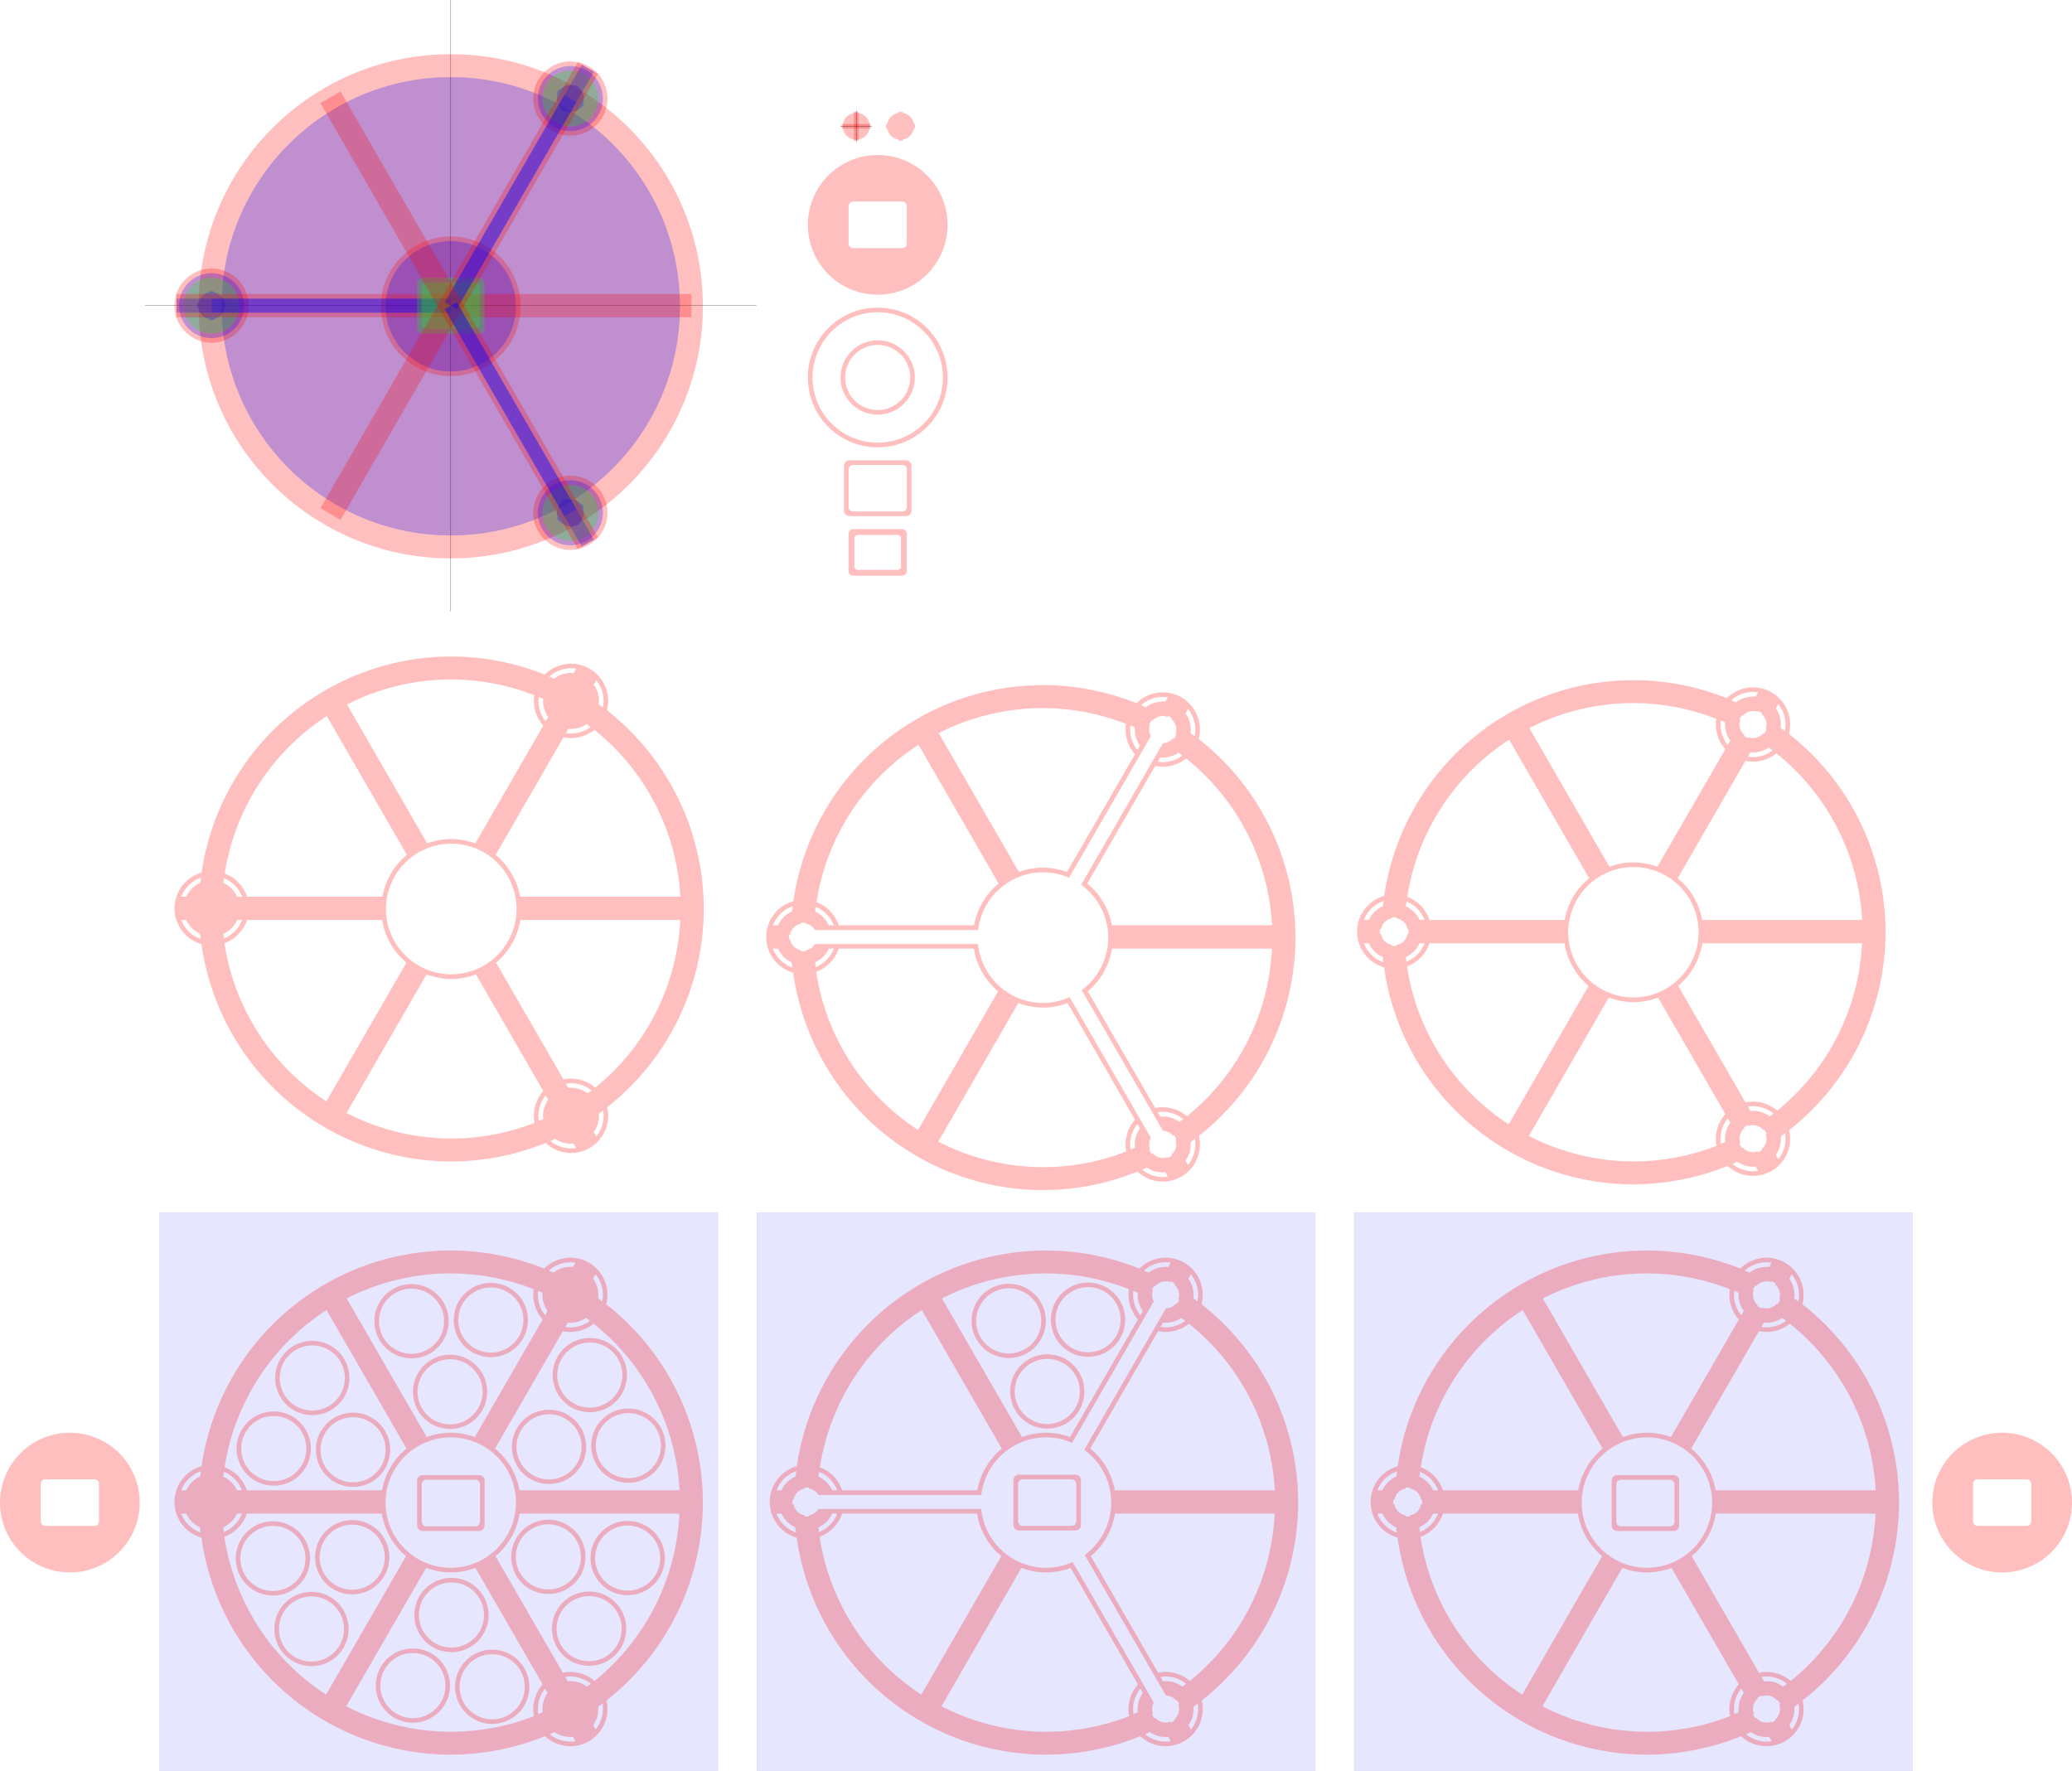 <?xml version="1.0" encoding="UTF-8" standalone="no"?>
<!-- Created with Inkscape (http://www.inkscape.org/) -->

<svg
   xmlns:dc="http://purl.org/dc/elements/1.1/"
   xmlns:cc="http://creativecommons.org/ns#"
   xmlns:rdf="http://www.w3.org/1999/02/22-rdf-syntax-ns#"
   xmlns:svg="http://www.w3.org/2000/svg"
   xmlns="http://www.w3.org/2000/svg"
   xmlns:sodipodi="http://sodipodi.sourceforge.net/DTD/sodipodi-0.dtd"
   xmlns:inkscape="http://www.inkscape.org/namespaces/inkscape"
   width="2260.158mm"
   height="1932.162mm"
   viewBox="0 0 2260.158 1932.162"
   version="1.1"
   id="svg8"
   inkscape:version="0.92.3 (2405546, 2018-03-11)"
   sodipodi:docname="lamp.svg">
  <defs
     id="defs2" />
  <sodipodi:namedview
     id="base"
     pagecolor="#ffffff"
     bordercolor="#666666"
     borderopacity="1.0"
     inkscape:pageopacity="0.0"
     inkscape:pageshadow="2"
     inkscape:zoom="0.25"
     inkscape:cx="4532.626"
     inkscape:cy="3678.2978"
     inkscape:document-units="mm"
     inkscape:current-layer="layer1"
     showgrid="false"
     inkscape:window-width="3840"
     inkscape:window-height="2090"
     inkscape:window-x="0"
     inkscape:window-y="41"
     inkscape:window-maximized="1"
     inkscape:snap-bbox="true"
     inkscape:object-paths="true"
     inkscape:snap-intersection-paths="true"
     inkscape:snap-smooth-nodes="true"
     inkscape:snap-midpoints="true"
     inkscape:snap-center="true"
     fit-margin-top="0"
     fit-margin-left="0"
     fit-margin-right="0"
     fit-margin-bottom="0"
     units="mm" />
  <g
     inkscape:label="Layer 1"
     inkscape:groupmode="layer"
     id="layer1"
     transform="translate(1134.175,-2452.416)">
    <rect
       style="opacity:0.1;vector-effect:none;fill:#0000ff;fill-opacity:1;fill-rule:nonzero;stroke:#030000;stroke-width:0.25;stroke-linecap:butt;stroke-linejoin:miter;stroke-miterlimit:4;stroke-dasharray:none;stroke-dashoffset:0;stroke-opacity:1"
       id="rect1783"
       width="609.35"
       height="609.35"
       x="342.905"
       y="3775.104" />
    <rect
       y="3775.104"
       x="-308.719"
       height="609.35"
       width="609.35"
       id="rect1781"
       style="opacity:0.1;vector-effect:none;fill:#0000ff;fill-opacity:1;fill-rule:nonzero;stroke:#030000;stroke-width:0.25;stroke-linecap:butt;stroke-linejoin:miter;stroke-miterlimit:4;stroke-dasharray:none;stroke-dashoffset:0;stroke-opacity:1" />
    <g
       id="g2362"
       transform="translate(0,2.4846842e-4)">
      <g
         id="g1198"
         transform="translate(-224.729,2570.96)">
        <circle
           style="opacity:0.25;vector-effect:none;fill:#ff0000;fill-opacity:1;fill-rule:nonzero;stroke:none;stroke-width:25.4;stroke-linecap:butt;stroke-linejoin:miter;stroke-miterlimit:4;stroke-dasharray:none;stroke-dashoffset:0;stroke-opacity:1"
           id="circle1188"
           cx="24.555"
           cy="19.188"
           r="14.75" />
        <rect
           style="opacity:0.25;vector-effect:none;fill:#ff0000;fill-opacity:1;fill-rule:nonzero;stroke:#000000;stroke-width:0.1;stroke-linecap:butt;stroke-linejoin:miter;stroke-miterlimit:4;stroke-dasharray:none;stroke-dashoffset:0;stroke-opacity:1"
           id="rect1190"
           width="31.4"
           height="4.9"
           x="8.803"
           y="16.737" />
        <path
           style="fill:none;fill-rule:evenodd;stroke:#000000;stroke-width:0.265px;stroke-linecap:butt;stroke-linejoin:miter;stroke-opacity:1"
           d="M 24.555,1.99 V 36.385"
           id="path1192"
           inkscape:connector-curvature="0" />
        <path
           inkscape:connector-curvature="0"
           id="path1194"
           d="M 41.753,19.187 H 7.357"
           style="fill:none;fill-rule:evenodd;stroke:#000000;stroke-width:0.265px;stroke-linecap:butt;stroke-linejoin:miter;stroke-opacity:1" />
        <rect
           y="-26.953"
           x="3.487"
           height="4.9"
           width="31.4"
           id="rect1196"
           style="opacity:0.25;vector-effect:none;fill:#ff0000;fill-opacity:1;fill-rule:nonzero;stroke:#000000;stroke-width:0.1;stroke-linecap:butt;stroke-linejoin:miter;stroke-miterlimit:4;stroke-dasharray:none;stroke-dashoffset:0;stroke-opacity:1"
           transform="rotate(90)" />
      </g>
      <path
         id="path1201"
         d="m -154.295,2574.448 v 1.164 a 14.75,14.75 0 0 0 -12.027,12.085 h -1.224 v 4.9 h 1.21 a 14.75,14.75 0 0 0 12.04,12.071 v 1.18 h 4.9 v -1.151 a 14.75,14.75 0 0 0 12.131,-12.099 h 1.119 v -4.9 h -1.105 a 14.75,14.75 0 0 0 -12.144,-12.087 v -1.163 z"
         style="opacity:0.25;vector-effect:none;fill:#ff0000;fill-opacity:1;fill-rule:nonzero;stroke:none;stroke-width:25.4;stroke-linecap:butt;stroke-linejoin:miter;stroke-miterlimit:4;stroke-dasharray:none;stroke-dashoffset:0;stroke-opacity:1"
         inkscape:connector-curvature="0" />
    </g>
    <rect
       style="opacity:0.1;vector-effect:none;fill:#0000ff;fill-opacity:1;fill-rule:nonzero;stroke:#030000;stroke-width:0.25;stroke-linecap:butt;stroke-linejoin:miter;stroke-miterlimit:4;stroke-dasharray:none;stroke-dashoffset:0;stroke-opacity:1"
       id="rect1773"
       width="609.35"
       height="609.35"
       x="-960.344"
       y="3775.104" />
    <path
       style="opacity:0.25;vector-effect:none;fill:#ff0000;fill-opacity:1;fill-rule:nonzero;stroke:none;stroke-width:96;stroke-linecap:butt;stroke-linejoin:miter;stroke-miterlimit:4;stroke-dasharray:none;stroke-dashoffset:0;stroke-opacity:1"
       d="m 1260.24,2974.576 a 1039.37,1039.37 0 0 0 -1027.502,889.543 153.071,153.071 0 0 0 -111.654,147.211 153.071,153.071 0 0 0 111.145,147.166 1039.37,1039.37 0 0 0 1028.012,894.82 1039.37,1039.37 0 0 0 388.598,-76.15 153.071,153.071 0 0 0 180.981,20.703 153.071,153.071 0 0 0 72.279,-167.894 1039.37,1039.37 0 0 0 397.514,-816.029 1039.37,1039.37 0 0 0 -398.418,-817.834 153.071,153.071 0 0 0 -71.375,-171.32 153.071,153.071 0 0 0 -83.756,-20.338 153.071,153.071 0 0 0 -100.676,44.574 1039.37,1039.37 0 0 0 -385.147,-74.451 z m 486.713,48.754 a 134.173,134.173 0 0 1 27.393,1.545 l -10.303,17.846 a 115.276,115.276 0 0 0 -80.902,23.201 1039.37,1039.37 0 0 0 -19.158,-8.572 134.173,134.173 0 0 1 82.971,-34.02 z m -486.713,45.734 a 944.882,944.882 0 0 1 341.902,65.078 153.071,153.071 0 0 0 36.998,124.912 l -279.912,484.82 a 288,288 0 0 0 -98.988,-17.93 288,288 0 0 0 -99.057,17.811 L 831.16,3172.141 a 944.882,944.882 0 0 1 429.08,-103.076 z m 597.18,3.92 a 134.173,134.173 0 0 1 27.148,111.238 1039.37,1039.37 0 0 0 -17.055,-12.197 115.276,115.276 0 0 0 -20.324,-81.322 z m -237.141,67.777 a 944.882,944.882 0 0 1 18.164,7.842 115.276,115.276 0 0 0 20.934,75.4 l -10.229,17.717 a 134.173,134.173 0 0 1 -28.869,-100.959 z m -872.285,79.328 329.812,571.254 A 288,288 0 0 0 976.984,3963.33 H 419.381 a 153.071,153.071 0 0 0 -91.512,-95.252 944.882,944.882 0 0 1 420.125,-647.988 z m 1070.039,32.463 a 944.882,944.882 0 0 1 15.846,12.047 134.173,134.173 0 0 1 -101.656,25.232 l 10.303,-17.846 a 115.276,115.276 0 0 0 75.508,-19.434 z m 31.404,23.873 a 944.882,944.882 0 0 1 353.893,686.904 h -659.652 a 288,288 0 0 0 -100.99,-172.008 l 279.553,-484.201 a 153.071,153.071 0 0 0 127.197,-30.695 z m -589.197,468.719 a 268.8,268.8 0 0 1 268.801,268.801 268.8,268.8 0 0 1 -268.801,268.799 268.8,268.8 0 0 1 -268.801,-268.799 268.8,268.8 0 0 1 268.801,-268.801 z M 230.238,3884.713 a 1039.37,1039.37 0 0 0 -2.586,21.293 115.276,115.276 0 0 0 -58.172,57.324 h -20.459 a 134.173,134.173 0 0 1 81.217,-78.617 z m 94.736,2.514 a 134.173,134.173 0 0 1 74.439,76.103 h -20.605 a 115.276,115.276 0 0 0 -56.762,-56.727 944.882,944.882 0 0 1 2.928,-19.377 z m -176.08,172.103 h 20.607 a 115.276,115.276 0 0 0 56.473,56.588 1039.37,1039.37 0 0 0 3.084,21.604 134.173,134.173 0 0 1 -80.164,-78.191 z m 229.934,0 h 20.459 a 134.173,134.173 0 0 1 -74.898,76.332 944.882,944.882 0 0 1 -2.381,-19.613 115.276,115.276 0 0 0 56.82,-56.719 z m 40.475,0 h 556.695 a 288,288 0 0 0 99.695,175.643 l -329.52,570.744 a 944.882,944.882 0 0 1 -419.453,-650.828 153.071,153.071 0 0 0 92.582,-95.559 z m 1124.986,0 h 658.562 a 944.882,944.882 0 0 1 -349.887,690.045 153.071,153.071 0 0 0 -103.293,-37.098 153.071,153.071 0 0 0 -27.432,3.26 l -277.56,-480.75 a 288,288 0 0 0 99.609,-175.457 z m -385.533,223.775 a 288,288 0 0 0 101.484,18.84 288,288 0 0 0 101.594,-18.652 l 277.269,480.242 a 153.071,153.071 0 0 0 -35.922,130.83 944.882,944.882 0 0 1 -342.941,64.463 944.882,944.882 0 0 1 -430.975,-105.029 z m 591.361,448.064 a 134.173,134.173 0 0 1 87.656,29.947 944.882,944.882 0 0 1 -16.135,11.539 115.276,115.276 0 0 0 -79.121,-22 l -10.23,-17.719 a 134.173,134.173 0 0 1 17.83,-1.768 z m -101.031,49.656 10.303,17.846 a 115.276,115.276 0 0 0 -20.582,79.75 944.882,944.882 0 0 1 -17.871,7.998 134.173,134.173 0 0 1 28.15,-105.594 z m 236.281,61.867 a 134.173,134.173 0 0 1 -27.885,107.09 l -10.303,-17.846 a 115.276,115.276 0 0 0 20.852,-76.064 1039.37,1039.37 0 0 0 17.336,-13.18 z m -197.387,117.471 a 115.276,115.276 0 0 0 76.07,19.791 l 10.23,17.719 a 134.173,134.173 0 0 1 -105.533,-28.219 1039.37,1039.37 0 0 0 19.233,-9.291 z"
       transform="matrix(0.265,0,0,0.265,-975.907,2380.333)"
       id="circle1102"
       inkscape:connector-curvature="0" />
    <g
       id="g2004">
      <circle
         cy="2786.547"
         cx="-642.468"
         id="circle964"
         style="opacity:0.25;vector-effect:none;fill:#ff0000;fill-opacity:1;fill-rule:nonzero;stroke:none;stroke-width:25.4;stroke-linecap:butt;stroke-linejoin:miter;stroke-miterlimit:4;stroke-dasharray:none;stroke-dashoffset:0;stroke-opacity:1"
         r="275" />
      <circle
         r="250"
         style="opacity:0.25;vector-effect:none;fill:#0000ff;fill-opacity:1;fill-rule:nonzero;stroke:none;stroke-width:25.4;stroke-linecap:butt;stroke-linejoin:miter;stroke-miterlimit:4;stroke-dasharray:none;stroke-dashoffset:0;stroke-opacity:1"
         id="circle983"
         cx="-642.468"
         cy="2786.547" />
      <circle
         r="76.2"
         cy="2786.547"
         cx="-642.468"
         id="circle985"
         style="opacity:0.25;vector-effect:none;fill:#ff0000;fill-opacity:1;fill-rule:nonzero;stroke:none;stroke-width:38.71;stroke-linecap:butt;stroke-linejoin:miter;stroke-miterlimit:4;stroke-dasharray:none;stroke-dashoffset:0;stroke-opacity:1" />
      <circle
         r="71.12"
         style="opacity:0.25;vector-effect:none;fill:#0100ff;fill-opacity:1;fill-rule:nonzero;stroke:none;stroke-width:39.271;stroke-linecap:butt;stroke-linejoin:miter;stroke-miterlimit:4;stroke-dasharray:none;stroke-dashoffset:0;stroke-opacity:1"
         id="circle987"
         cx="-642.468"
         cy="2786.547" />
      <path
         style="fill:none;fill-rule:evenodd;stroke:#000000;stroke-width:0.25;stroke-linecap:butt;stroke-linejoin:miter;stroke-miterlimit:4;stroke-dasharray:none;stroke-opacity:1"
         d="m -975.907,2785.855 h 666.877"
         id="path1125"
         inkscape:connector-curvature="0" />
      <path
         inkscape:connector-curvature="0"
         id="path1248"
         d="m -642.468,2452.416 v 666.877"
         style="fill:none;fill-rule:evenodd;stroke:#000000;stroke-width:0.25;stroke-linecap:butt;stroke-linejoin:miter;stroke-miterlimit:4;stroke-dasharray:none;stroke-opacity:1" />
      <g
         inkscape:transform-center-y="-1.953125e-05"
         inkscape:transform-center-x="19.451017"
         id="g1407">
        <circle
           r="40.5"
           cy="2785.855"
           cx="-903.37"
           id="circle995"
           style="opacity:0.25;vector-effect:none;fill:#ff0000;fill-opacity:1;fill-rule:nonzero;stroke:none;stroke-width:31.75;stroke-linecap:butt;stroke-linejoin:miter;stroke-miterlimit:4;stroke-dasharray:none;stroke-dashoffset:0;stroke-opacity:1" />
        <circle
           r="35.5"
           style="opacity:0.25;vector-effect:none;fill:#0000ff;fill-opacity:1;fill-rule:nonzero;stroke:none;stroke-width:31.75;stroke-linecap:butt;stroke-linejoin:miter;stroke-miterlimit:4;stroke-dasharray:none;stroke-dashoffset:0;stroke-opacity:1"
           id="circle999"
           cx="-903.37"
           cy="2785.855" />
        <circle
           cy="2785.855"
           cx="-903.37"
           id="circle1003"
           style="opacity:0.25;vector-effect:none;fill:#00ff03;fill-opacity:1;fill-rule:nonzero;stroke:none;stroke-width:31.75;stroke-linecap:butt;stroke-linejoin:miter;stroke-miterlimit:4;stroke-dasharray:none;stroke-dashoffset:0;stroke-opacity:1"
           r="30.5" />
        <path
           id="path1007"
           d="m -905.82,2770.155 v 1.164 a 14.75,14.75 0 0 0 -12.027,12.086 h -1.224 v 4.9 h 1.21 a 14.75,14.75 0 0 0 12.04,12.071 v 1.18 h 4.9 v -1.151 a 14.75,14.75 0 0 0 12.13,-12.099 h 1.119 v -4.9 h -1.105 a 14.75,14.75 0 0 0 -12.145,-12.087 v -1.163 z"
           style="opacity:0.25;vector-effect:none;fill:#0000ff;fill-opacity:1;fill-rule:nonzero;stroke:none;stroke-width:25.4;stroke-linecap:butt;stroke-linejoin:miter;stroke-miterlimit:4;stroke-dasharray:none;stroke-dashoffset:0;stroke-opacity:1"
           inkscape:connector-curvature="0" />
        <path
           inkscape:connector-curvature="0"
           style="opacity:0.25;vector-effect:none;fill:#ff0000;fill-opacity:1;fill-rule:nonzero;stroke:none;stroke-width:0.282;stroke-linecap:butt;stroke-linejoin:miter;stroke-miterlimit:4;stroke-dasharray:none;stroke-dashoffset:0;stroke-opacity:1"
           d="m -642.468,2798.555 h -299.124 v -25.4 0 h 299.124"
           id="path1088" />
        <path
           inkscape:connector-curvature="0"
           style="opacity:0.25;vector-effect:none;fill:#ff0000;fill-opacity:1;fill-rule:nonzero;stroke:none;stroke-width:0.264;stroke-linecap:butt;stroke-linejoin:miter;stroke-miterlimit:4;stroke-dasharray:none;stroke-dashoffset:0;stroke-opacity:1"
           d="m -642.468,2773.155 h 262.5 v 25.4 h -262.5"
           id="rect989" />
        <path
           inkscape:connector-curvature="0"
           style="opacity:0.25;vector-effect:none;fill:#0000ff;fill-opacity:1;fill-rule:nonzero;stroke:none;stroke-width:0.282;stroke-linecap:butt;stroke-linejoin:miter;stroke-miterlimit:4;stroke-dasharray:none;stroke-dashoffset:0;stroke-opacity:1"
           d="m -642.468,2793.475 h -299.124 v -15.24 0 h 299.124"
           id="path1085" />
        <path
           id="path1388"
           d="m -642.468,2793.475 h -260.902 v -15.24 0 h 260.902"
           style="opacity:0.25;vector-effect:none;fill:#0000ff;fill-opacity:1;fill-rule:nonzero;stroke:none;stroke-width:0.263;stroke-linecap:butt;stroke-linejoin:miter;stroke-miterlimit:4;stroke-dasharray:none;stroke-dashoffset:0;stroke-opacity:1"
           inkscape:connector-curvature="0" />
      </g>
      <rect
         ry="5.983"
         y="2755.375"
         x="-679.298"
         height="60.96"
         width="73.66"
         id="rect971"
         style="opacity:0.25;vector-effect:none;fill:#00ff00;fill-opacity:1;fill-rule:nonzero;stroke:none;stroke-width:0.123;stroke-linecap:butt;stroke-linejoin:miter;stroke-miterlimit:4;stroke-dasharray:none;stroke-dashoffset:0;stroke-opacity:1" />
      <rect
         style="opacity:0.25;vector-effect:none;fill:#00ff00;fill-opacity:1;fill-rule:nonzero;stroke:none;stroke-width:0.104;stroke-linecap:butt;stroke-linejoin:miter;stroke-miterlimit:4;stroke-dasharray:none;stroke-dashoffset:0;stroke-opacity:1"
         id="rect973"
         width="63.5"
         height="50.8"
         x="-674.218"
         y="2760.455"
         ry="4.986" />
      <g
         transform="rotate(120,-642.468,2785.855)"
         id="g1425"
         inkscape:transform-center-x="-14.351255"
         inkscape:transform-center-y="-16.383055">
        <circle
           style="opacity:0.25;vector-effect:none;fill:#ff0000;fill-opacity:1;fill-rule:nonzero;stroke:none;stroke-width:31.75;stroke-linecap:butt;stroke-linejoin:miter;stroke-miterlimit:4;stroke-dasharray:none;stroke-dashoffset:0;stroke-opacity:1"
           id="circle1409"
           cx="-903.37"
           cy="2785.855"
           r="40.5" />
        <circle
           cy="2785.855"
           cx="-903.37"
           id="circle1411"
           style="opacity:0.25;vector-effect:none;fill:#0000ff;fill-opacity:1;fill-rule:nonzero;stroke:none;stroke-width:31.75;stroke-linecap:butt;stroke-linejoin:miter;stroke-miterlimit:4;stroke-dasharray:none;stroke-dashoffset:0;stroke-opacity:1"
           r="35.5" />
        <circle
           r="30.5"
           style="opacity:0.25;vector-effect:none;fill:#00ff03;fill-opacity:1;fill-rule:nonzero;stroke:none;stroke-width:31.75;stroke-linecap:butt;stroke-linejoin:miter;stroke-miterlimit:4;stroke-dasharray:none;stroke-dashoffset:0;stroke-opacity:1"
           id="circle1413"
           cx="-903.37"
           cy="2785.855" />
        <path
           inkscape:connector-curvature="0"
           style="opacity:0.25;vector-effect:none;fill:#0000ff;fill-opacity:1;fill-rule:nonzero;stroke:none;stroke-width:25.4;stroke-linecap:butt;stroke-linejoin:miter;stroke-miterlimit:4;stroke-dasharray:none;stroke-dashoffset:0;stroke-opacity:1"
           d="m -905.82,2770.155 v 1.164 a 14.75,14.75 0 0 0 -12.027,12.086 h -1.224 v 4.9 h 1.21 a 14.75,14.75 0 0 0 12.04,12.071 v 1.18 h 4.9 v -1.151 a 14.75,14.75 0 0 0 12.13,-12.099 h 1.119 v -4.9 h -1.105 a 14.75,14.75 0 0 0 -12.145,-12.087 v -1.163 z"
           id="path1415" />
        <path
           id="path1417"
           d="m -642.468,2798.555 h -299.124 v -25.4 0 h 299.124"
           style="opacity:0.25;vector-effect:none;fill:#ff0000;fill-opacity:1;fill-rule:nonzero;stroke:none;stroke-width:0.282;stroke-linecap:butt;stroke-linejoin:miter;stroke-miterlimit:4;stroke-dasharray:none;stroke-dashoffset:0;stroke-opacity:1"
           inkscape:connector-curvature="0" />
        <path
           id="path1419"
           d="m -642.468,2773.155 h 262.5 v 25.4 h -262.5"
           style="opacity:0.25;vector-effect:none;fill:#ff0000;fill-opacity:1;fill-rule:nonzero;stroke:none;stroke-width:0.264;stroke-linecap:butt;stroke-linejoin:miter;stroke-miterlimit:4;stroke-dasharray:none;stroke-dashoffset:0;stroke-opacity:1"
           inkscape:connector-curvature="0" />
        <path
           id="path1421"
           d="m -642.468,2793.475 h -299.124 v -15.24 0 h 299.124"
           style="opacity:0.25;vector-effect:none;fill:#0000ff;fill-opacity:1;fill-rule:nonzero;stroke:none;stroke-width:0.282;stroke-linecap:butt;stroke-linejoin:miter;stroke-miterlimit:4;stroke-dasharray:none;stroke-dashoffset:0;stroke-opacity:1"
           inkscape:connector-curvature="0" />
        <path
           inkscape:connector-curvature="0"
           style="opacity:0.25;vector-effect:none;fill:#0000ff;fill-opacity:1;fill-rule:nonzero;stroke:none;stroke-width:0.263;stroke-linecap:butt;stroke-linejoin:miter;stroke-miterlimit:4;stroke-dasharray:none;stroke-dashoffset:0;stroke-opacity:1"
           d="m -642.468,2793.475 h -260.902 v -15.24 0 h 260.902"
           id="path1423" />
      </g>
      <g
         inkscape:transform-center-y="16.383065"
         inkscape:transform-center-x="-14.351238"
         id="g1443"
         transform="rotate(-120,-642.468,2785.855)">
        <circle
           r="40.5"
           cy="2785.855"
           cx="-903.37"
           id="circle1427"
           style="opacity:0.25;vector-effect:none;fill:#ff0000;fill-opacity:1;fill-rule:nonzero;stroke:none;stroke-width:31.75;stroke-linecap:butt;stroke-linejoin:miter;stroke-miterlimit:4;stroke-dasharray:none;stroke-dashoffset:0;stroke-opacity:1" />
        <circle
           r="35.5"
           style="opacity:0.25;vector-effect:none;fill:#0000ff;fill-opacity:1;fill-rule:nonzero;stroke:none;stroke-width:31.75;stroke-linecap:butt;stroke-linejoin:miter;stroke-miterlimit:4;stroke-dasharray:none;stroke-dashoffset:0;stroke-opacity:1"
           id="circle1429"
           cx="-903.37"
           cy="2785.855" />
        <circle
           cy="2785.855"
           cx="-903.37"
           id="circle1431"
           style="opacity:0.25;vector-effect:none;fill:#00ff03;fill-opacity:1;fill-rule:nonzero;stroke:none;stroke-width:31.75;stroke-linecap:butt;stroke-linejoin:miter;stroke-miterlimit:4;stroke-dasharray:none;stroke-dashoffset:0;stroke-opacity:1"
           r="30.5" />
        <path
           id="path1433"
           d="m -905.82,2770.155 v 1.164 a 14.75,14.75 0 0 0 -12.027,12.086 h -1.224 v 4.9 h 1.21 a 14.75,14.75 0 0 0 12.04,12.071 v 1.18 h 4.9 v -1.151 a 14.75,14.75 0 0 0 12.13,-12.099 h 1.119 v -4.9 h -1.105 a 14.75,14.75 0 0 0 -12.145,-12.087 v -1.163 z"
           style="opacity:0.25;vector-effect:none;fill:#0000ff;fill-opacity:1;fill-rule:nonzero;stroke:none;stroke-width:25.4;stroke-linecap:butt;stroke-linejoin:miter;stroke-miterlimit:4;stroke-dasharray:none;stroke-dashoffset:0;stroke-opacity:1"
           inkscape:connector-curvature="0" />
        <path
           inkscape:connector-curvature="0"
           style="opacity:0.25;vector-effect:none;fill:#ff0000;fill-opacity:1;fill-rule:nonzero;stroke:none;stroke-width:0.282;stroke-linecap:butt;stroke-linejoin:miter;stroke-miterlimit:4;stroke-dasharray:none;stroke-dashoffset:0;stroke-opacity:1"
           d="m -642.468,2798.555 h -299.124 v -25.4 0 h 299.124"
           id="path1435" />
        <path
           inkscape:connector-curvature="0"
           style="opacity:0.25;vector-effect:none;fill:#ff0000;fill-opacity:1;fill-rule:nonzero;stroke:none;stroke-width:0.264;stroke-linecap:butt;stroke-linejoin:miter;stroke-miterlimit:4;stroke-dasharray:none;stroke-dashoffset:0;stroke-opacity:1"
           d="m -642.468,2773.155 h 262.5 v 25.4 h -262.5"
           id="path1437" />
        <path
           inkscape:connector-curvature="0"
           style="opacity:0.25;vector-effect:none;fill:#0000ff;fill-opacity:1;fill-rule:nonzero;stroke:none;stroke-width:0.282;stroke-linecap:butt;stroke-linejoin:miter;stroke-miterlimit:4;stroke-dasharray:none;stroke-dashoffset:0;stroke-opacity:1"
           d="m -642.468,2793.475 h -299.124 v -15.24 0 h 299.124"
           id="path1439" />
        <path
           id="path1441"
           d="m -642.468,2793.475 h -260.902 v -15.24 0 h 260.902"
           style="opacity:0.25;vector-effect:none;fill:#0000ff;fill-opacity:1;fill-rule:nonzero;stroke:none;stroke-width:0.263;stroke-linecap:butt;stroke-linejoin:miter;stroke-miterlimit:4;stroke-dasharray:none;stroke-dashoffset:0;stroke-opacity:1"
           inkscape:connector-curvature="0" />
      </g>
    </g>
    <path
       style="opacity:0.25;vector-effect:none;fill:#ff0000;fill-opacity:1;fill-rule:nonzero;stroke:none;stroke-width:96;stroke-linecap:butt;stroke-linejoin:miter;stroke-miterlimit:4;stroke-dasharray:none;stroke-dashoffset:0;stroke-opacity:1"
       d="m 3695.869,3092.424 a 1039.37,1039.37 0 0 0 -1027.506,889.543 153.071,153.071 0 0 0 -111.652,147.211 153.071,153.071 0 0 0 111.145,147.166 1039.37,1039.37 0 0 0 1028.014,894.818 1039.37,1039.37 0 0 0 388.596,-76.15 153.071,153.071 0 0 0 180.982,20.705 153.071,153.071 0 0 0 72.277,-167.894 1039.37,1039.37 0 0 0 397.514,-816.029 1039.37,1039.37 0 0 0 -398.416,-817.834 153.071,153.071 0 0 0 -71.375,-171.322 153.071,153.071 0 0 0 -83.756,-20.336 153.071,153.071 0 0 0 -100.678,44.574 1039.37,1039.37 0 0 0 -385.145,-74.451 z m 486.713,48.754 a 134.173,134.173 0 0 1 27.389,1.545 l -10.303,17.846 a 115.276,115.276 0 0 0 -80.9,23.203 1039.37,1039.37 0 0 0 -19.158,-8.574 134.173,134.173 0 0 1 82.973,-34.02 z m -486.713,45.733 a 944.882,944.882 0 0 1 341.902,65.078 153.071,153.071 0 0 0 36.996,124.914 l -279.91,484.82 a 288,288 0 0 0 -98.988,-17.93 288,288 0 0 0 -99.057,17.811 l -330.025,-571.617 a 944.882,944.882 0 0 1 429.082,-103.076 z m 597.178,3.922 a 134.173,134.173 0 0 1 27.15,111.238 1039.37,1039.37 0 0 0 -17.055,-12.195 115.276,115.276 0 0 0 -20.324,-81.326 z m -82.482,28.35 16.037,9.26 -2.312,4.006 a 55.748,55.748 0 0 1 16.83,62.203 l 3.812,2.201 -9.26,16.039 -3.809,-2.199 a 55.748,55.748 0 0 1 -41.926,20.334 l -336.695,583.174 a 268.8,268.8 0 0 1 111.428,217.594 268.8,268.8 0 0 1 -109.326,216.002 l 334.617,579.572 a 55.748,55.748 0 0 1 41.941,20.271 l 3.77,-2.176 9.26,16.039 -3.863,2.228 a 55.748,55.748 0 0 1 -16.756,62.221 l 2.287,3.961 -16.037,9.26 -2.312,-4.006 a 55.748,55.748 0 0 1 -62.287,-16.525 l -3.811,2.199 -9.26,-16.037 3.809,-2.199 a 55.748,55.748 0 0 1 3.352,-46.477 l -334.467,-579.314 a 268.8,268.8 0 0 1 -109.717,23.781 268.8,268.8 0 0 1 -267.256,-242.617 h -671.043 a 55.748,55.748 0 0 1 -38.527,26.188 v 4.351 h -18.52 v -4.459 a 55.748,55.748 0 0 1 -45.506,-45.621 h -4.574 v -18.52 h 4.625 a 55.748,55.748 0 0 1 45.455,-45.678 v -4.4 h 18.52 v 4.396 a 55.748,55.748 0 0 1 38.574,26.143 h 671.486 a 268.8,268.8 0 0 1 266.766,-237.385 268.8,268.8 0 0 1 107.412,22.541 l 336.797,-583.348 a 55.748,55.748 0 0 1 -3.416,-46.459 l -3.769,-2.176 9.26,-16.039 3.861,2.231 a 55.748,55.748 0 0 1 62.262,-16.598 z m -154.656,39.426 a 944.882,944.882 0 0 1 18.164,7.842 115.276,115.276 0 0 0 20.934,75.4 l -10.23,17.719 a 134.173,134.173 0 0 1 -28.867,-100.961 z m -872.289,79.328 329.816,571.256 a 288,288 0 0 0 -100.824,171.984 h -557.604 a 153.071,153.071 0 0 0 -91.512,-95.25 944.882,944.882 0 0 1 420.123,-647.99 z m 1070.043,32.465 a 944.882,944.882 0 0 1 15.846,12.047 134.173,134.173 0 0 1 -101.656,25.232 l 10.303,-17.846 a 115.276,115.276 0 0 0 75.508,-19.434 z m 31.404,23.875 a 944.882,944.882 0 0 1 353.891,686.9 h -659.652 a 288,288 0 0 0 -100.988,-172.006 l 279.553,-484.201 a 153.071,153.071 0 0 0 127.197,-30.693 z m -1619.203,608.285 a 1039.37,1039.37 0 0 0 -2.584,21.293 115.276,115.276 0 0 0 -58.17,57.322 h -20.459 a 134.173,134.173 0 0 1 81.213,-78.615 z m 94.738,2.512 a 134.173,134.173 0 0 1 74.441,76.103 h -20.608 a 115.276,115.276 0 0 0 -56.762,-56.725 944.882,944.882 0 0 1 2.928,-19.379 z m -176.078,172.103 h 20.605 a 115.276,115.276 0 0 0 56.473,56.588 1039.37,1039.37 0 0 0 3.084,21.605 134.173,134.173 0 0 1 -80.162,-78.193 z m 229.934,0 h 20.459 a 134.173,134.173 0 0 1 -74.902,76.334 944.882,944.882 0 0 1 -2.379,-19.611 115.276,115.276 0 0 0 56.822,-56.723 z m 40.475,0 h 556.693 a 288,288 0 0 0 99.697,175.644 l -329.52,570.746 a 944.882,944.882 0 0 1 -419.455,-650.832 153.071,153.071 0 0 0 92.584,-95.559 z m 1124.984,0 h 658.562 a 944.882,944.882 0 0 1 -349.887,690.047 153.071,153.071 0 0 0 -103.291,-37.098 153.071,153.071 0 0 0 -27.432,3.26 l -277.56,-480.752 a 288,288 0 0 0 99.607,-175.457 z m -385.531,223.777 a 288,288 0 0 0 101.484,18.84 288,288 0 0 0 101.592,-18.652 l 277.27,480.244 a 153.071,153.071 0 0 0 -35.92,130.828 944.882,944.882 0 0 1 -342.941,64.463 944.882,944.882 0 0 1 -430.975,-105.029 z m 591.361,448.065 a 134.173,134.173 0 0 1 87.654,29.947 944.882,944.882 0 0 1 -16.133,11.537 115.276,115.276 0 0 0 -79.123,-22 l -10.229,-17.717 a 134.173,134.173 0 0 1 17.83,-1.768 z m -101.033,49.656 10.303,17.846 a 115.276,115.276 0 0 0 -20.58,79.748 944.882,944.882 0 0 1 -17.873,8 134.173,134.173 0 0 1 28.15,-105.594 z m 236.283,61.867 a 134.173,134.173 0 0 1 -27.885,107.09 l -10.303,-17.846 a 115.276,115.276 0 0 0 20.852,-76.066 1039.37,1039.37 0 0 0 17.336,-13.178 z m -197.389,117.469 a 115.276,115.276 0 0 0 76.072,19.793 l 10.229,17.719 a 134.173,134.173 0 0 1 -105.533,-28.221 1039.37,1039.37 0 0 0 19.232,-9.291 z"
       transform="matrix(0.265,0,0,0.265,-975.907,2380.333)"
       id="circle1482"
       inkscape:connector-curvature="0" />
    <path
       id="path1624"
       d="m 6.86,3816.584 a 275,275 0 0 0 -271.861,235.358 40.5,40.5 0 0 0 -29.541,38.95 40.5,40.5 0 0 0 29.407,38.938 275,275 0 0 0 271.995,236.754 275,275 0 0 0 102.816,-20.148 40.5,40.5 0 0 0 47.885,5.478 40.5,40.5 0 0 0 19.123,-44.422 275,275 0 0 0 105.175,-215.908 275,275 0 0 0 -105.414,-216.385 40.5,40.5 0 0 0 -18.885,-45.329 40.5,40.5 0 0 0 -22.16,-5.381 40.5,40.5 0 0 0 -26.638,11.794 275,275 0 0 0 -101.903,-19.698 z m 128.776,12.899 a 35.5,35.5 0 0 1 7.247,0.409 l -2.726,4.722 a 30.5,30.5 0 0 0 -21.405,6.139 275,275 0 0 0 -5.069,-2.268 35.5,35.5 0 0 1 21.953,-9.001 z M 6.86,3841.583 a 250,250 0 0 1 90.462,17.219 40.5,40.5 0 0 0 9.789,33.05 l -74.06,128.275 a 76.2,76.2 0 0 0 -26.191,-4.744 76.2,76.2 0 0 0 -26.209,4.712 L -106.668,3868.856 A 250,250 0 0 1 6.86,3841.583 Z m 158.003,1.038 a 35.5,35.5 0 0 1 7.184,29.432 275,275 0 0 0 -4.512,-3.227 30.5,30.5 0 0 0 -5.377,-21.518 z m -21.823,7.501 4.243,2.45 -0.612,1.06 a 14.75,14.75 0 0 1 4.453,16.458 l 1.009,0.582 -2.45,4.244 -1.008,-0.582 a 14.75,14.75 0 0 1 -11.093,5.38 l -89.084,154.298 a 71.12,71.12 0 0 1 29.482,57.572 71.12,71.12 0 0 1 -28.926,57.151 l 88.534,153.345 a 14.75,14.75 0 0 1 11.097,5.364 l 0.997,-0.576 2.45,4.244 -1.022,0.59 a 14.75,14.75 0 0 1 -4.433,16.463 l 0.605,1.048 -4.243,2.45 -0.612,-1.06 a 14.75,14.75 0 0 1 -16.48,-4.372 l -1.008,0.582 -2.45,-4.243 1.008,-0.582 a 14.75,14.75 0 0 1 0.887,-12.297 l -88.494,-153.277 a 71.12,71.12 0 0 1 -29.029,6.292 71.12,71.12 0 0 1 -70.711,-64.192 H -241.398 a 14.75,14.75 0 0 1 -10.194,6.929 v 1.151 h -4.9 v -1.18 a 14.75,14.75 0 0 1 -12.04,-12.071 h -1.21 v -4.9 h 1.224 a 14.75,14.75 0 0 1 12.027,-12.086 v -1.164 h 4.9 v 1.163 a 14.75,14.75 0 0 1 10.206,6.917 h 177.664 a 71.12,71.12 0 0 1 70.582,-62.808 71.12,71.12 0 0 1 28.419,5.964 l 89.111,-154.344 a 14.75,14.75 0 0 1 -0.904,-12.292 l -0.997,-0.576 2.45,-4.244 1.022,0.59 a 14.75,14.75 0 0 1 16.473,-4.391 z m -40.919,10.431 a 250,250 0 0 1 4.806,2.075 30.5,30.5 0 0 0 5.539,19.95 l -2.707,4.688 a 35.5,35.5 0 0 1 -7.638,-26.713 z m -230.793,20.989 87.264,151.145 a 76.2,76.2 0 0 0 -26.676,45.504 H -215.618 a 40.5,40.5 0 0 0 -24.212,-25.202 250,250 0 0 1 111.158,-171.447 z m 283.116,8.59 a 250,250 0 0 1 4.193,3.188 35.5,35.5 0 0 1 -26.897,6.676 l 2.726,-4.722 a 30.5,30.5 0 0 0 19.978,-5.142 z m 8.309,6.317 a 250,250 0 0 1 93.634,181.742 H 81.852 a 76.2,76.2 0 0 0 -26.72,-45.51 l 73.965,-128.112 a 40.5,40.5 0 0 0 33.654,-8.121 z m -428.414,160.942 a 275,275 0 0 0 -0.684,5.634 30.5,30.5 0 0 0 -15.391,15.167 h -5.413 a 35.5,35.5 0 0 1 21.488,-20.8 z m 25.066,0.664 a 35.5,35.5 0 0 1 19.696,20.136 h -5.452 a 30.5,30.5 0 0 0 -15.018,-15.008 250,250 0 0 1 0.775,-5.127 z m -46.587,45.536 h 5.452 a 30.5,30.5 0 0 0 14.942,14.972 275,275 0 0 0 0.816,5.716 35.5,35.5 0 0 1 -21.21,-20.689 z m 60.837,0 h 5.413 a 35.5,35.5 0 0 1 -19.818,20.197 250,250 0 0 1 -0.629,-5.189 30.5,30.5 0 0 0 15.034,-15.008 z m 10.709,0 h 147.292 a 76.2,76.2 0 0 0 26.378,46.473 l -87.185,151.01 a 250,250 0 0 1 -110.981,-172.199 40.5,40.5 0 0 0 24.496,-25.283 z m 297.652,0 H 256.259 a 250,250 0 0 1 -92.574,182.575 40.5,40.5 0 0 0 -27.329,-9.816 40.5,40.5 0 0 0 -7.258,0.863 L 55.659,4150.014 a 76.2,76.2 0 0 0 26.354,-46.423 z m -102.005,59.208 a 76.2,76.2 0 0 0 26.851,4.985 76.2,76.2 0 0 0 26.879,-4.935 l 73.361,127.065 a 40.5,40.5 0 0 0 -9.504,34.615 250,250 0 0 1 -90.737,17.056 250,250 0 0 1 -114.029,-27.789 z m 156.464,118.55 a 35.5,35.5 0 0 1 23.192,7.923 250,250 0 0 1 -4.268,3.053 30.5,30.5 0 0 0 -20.935,-5.821 l -2.706,-4.688 a 35.5,35.5 0 0 1 4.718,-0.468 z m -26.732,13.138 2.726,4.722 a 30.5,30.5 0 0 0 -5.445,21.1 250,250 0 0 1 -4.729,2.117 35.5,35.5 0 0 1 7.448,-27.938 z m 62.517,16.369 a 35.5,35.5 0 0 1 -7.378,28.334 l -2.726,-4.722 a 30.5,30.5 0 0 0 5.517,-20.126 275,275 0 0 0 4.587,-3.487 z m -52.226,31.08 a 30.5,30.5 0 0 0 20.127,5.237 l 2.706,4.688 a 35.5,35.5 0 0 1 -27.922,-7.467 275,275 0 0 0 5.089,-2.458 z"
       style="opacity:0.25;vector-effect:none;fill:#ff0000;fill-opacity:1;fill-rule:nonzero;stroke:none;stroke-width:25.4;stroke-linecap:butt;stroke-linejoin:miter;stroke-miterlimit:4;stroke-dasharray:none;stroke-dashoffset:0;stroke-opacity:1"
       inkscape:connector-curvature="0" />
    <path
       style="opacity:0.25;vector-effect:none;fill:#ff0000;fill-opacity:1;fill-rule:nonzero;stroke:none;stroke-width:25.4;stroke-linecap:butt;stroke-linejoin:miter;stroke-miterlimit:4;stroke-dasharray:none;stroke-dashoffset:0;stroke-opacity:1"
       d="m 662.299,3816.584 a 275,275 0 0 0 -271.86,235.359 40.5,40.5 0 0 0 -29.541,38.949 40.5,40.5 0 0 0 29.407,38.938 275,275 0 0 0 271.995,236.755 275,275 0 0 0 102.816,-20.148 40.5,40.5 0 0 0 47.884,5.478 40.5,40.5 0 0 0 19.124,-44.422 275,275 0 0 0 105.175,-215.908 275,275 0 0 0 -105.415,-216.385 40.5,40.5 0 0 0 -18.885,-45.328 40.5,40.5 0 0 0 -22.16,-5.381 40.5,40.5 0 0 0 -26.637,11.793 275,275 0 0 0 -101.903,-19.699 z m 128.776,12.899 a 35.5,35.5 0 0 1 7.248,0.409 l -2.726,4.721 a 30.5,30.5 0 0 0 -21.405,6.139 275,275 0 0 0 -5.069,-2.269 35.5,35.5 0 0 1 21.953,-9.001 z m -128.776,12.101 a 250,250 0 0 1 90.462,17.219 40.5,40.5 0 0 0 9.789,33.05 l -74.06,128.275 a 76.2,76.2 0 0 0 -26.191,-4.744 76.2,76.2 0 0 0 -26.209,4.712 l -87.319,-151.24 a 250,250 0 0 1 113.528,-27.272 z m 158.004,1.037 a 35.5,35.5 0 0 1 7.183,29.432 275,275 0 0 0 -4.512,-3.227 30.5,30.5 0 0 0 -5.377,-21.517 z m -21.824,7.501 4.243,2.45 -0.612,1.059 a 14.75,14.75 0 0 1 4.453,16.458 l 1.009,0.582 -2.45,4.244 -1.008,-0.582 a 14.75,14.75 0 0 1 -16.54,4.474 l -0.552,0.958 -4.244,-2.45 0.56,-0.969 a 14.75,14.75 0 0 1 -4.413,-16.555 l -0.997,-0.576 2.45,-4.243 1.022,0.59 a 14.75,14.75 0 0 1 16.474,-4.391 z m -40.919,10.431 a 250,250 0 0 1 4.806,2.075 30.5,30.5 0 0 0 5.539,19.95 l -2.707,4.688 a 35.5,35.5 0 0 1 -7.638,-26.713 z m -230.793,20.99 87.263,151.144 a 76.2,76.2 0 0 0 -26.676,45.505 H 439.821 a 40.5,40.5 0 0 0 -24.212,-25.201 250,250 0 0 1 111.158,-171.447 z m 283.114,8.589 a 250,250 0 0 1 4.194,3.188 35.5,35.5 0 0 1 -26.897,6.676 l 2.726,-4.722 a 30.5,30.5 0 0 0 19.978,-5.142 z m 8.31,6.317 a 250,250 0 0 1 93.634,181.743 H 737.292 a 76.2,76.2 0 0 0 -26.721,-45.51 L 784.536,3904.57 a 40.5,40.5 0 0 0 33.655,-8.122 z m -155.892,124.015 a 71.12,71.12 0 0 1 71.12,71.12 71.12,71.12 0 0 1 -71.12,71.12 71.12,71.12 0 0 1 -71.12,-71.12 71.12,71.12 0 0 1 71.12,-71.12 z m -272.521,36.927 a 275,275 0 0 0 -0.684,5.634 30.5,30.5 0 0 0 -15.391,15.167 h -5.413 a 35.5,35.5 0 0 1 21.489,-20.801 z m 25.066,0.665 a 35.5,35.5 0 0 1 19.695,20.136 h -5.452 a 30.5,30.5 0 0 0 -15.018,-15.009 250,250 0 0 1 0.775,-5.127 z m -15.896,17.136 h 4.9 v 1.163 a 14.75,14.75 0 0 1 12.144,12.087 h 1.105 v 4.9 h -1.119 a 14.75,14.75 0 0 1 -12.131,12.099 v 1.151 h -4.9 v -1.18 a 14.75,14.75 0 0 1 -12.04,-12.07 h -1.21 v -4.9 h 1.224 a 14.75,14.75 0 0 1 12.027,-12.085 z m -30.692,28.4 h 5.452 a 30.5,30.5 0 0 0 14.942,14.972 275,275 0 0 0 0.816,5.716 35.5,35.5 0 0 1 -21.21,-20.688 z m 60.837,0 h 5.413 a 35.5,35.5 0 0 1 -19.817,20.196 250,250 0 0 1 -0.63,-5.189 30.5,30.5 0 0 0 15.034,-15.007 z m 10.709,0 h 147.292 a 76.2,76.2 0 0 0 26.378,46.472 l -87.185,151.009 a 250,250 0 0 1 -110.98,-172.199 40.5,40.5 0 0 0 24.496,-25.283 z m 297.652,0 h 174.245 a 250,250 0 0 1 -92.574,182.574 40.5,40.5 0 0 0 -27.33,-9.815 40.5,40.5 0 0 0 -7.258,0.863 l -73.438,-127.198 a 76.2,76.2 0 0 0 26.354,-46.423 z m -102.005,59.207 a 76.2,76.2 0 0 0 26.851,4.985 76.2,76.2 0 0 0 26.88,-4.935 l 73.361,127.064 a 40.5,40.5 0 0 0 -9.504,34.615 250,250 0 0 1 -90.737,17.056 250,250 0 0 1 -114.029,-27.789 z m 156.464,118.55 a 35.5,35.5 0 0 1 23.192,7.924 250,250 0 0 1 -4.269,3.053 30.5,30.5 0 0 0 -20.935,-5.821 l -2.707,-4.688 a 35.5,35.5 0 0 1 4.718,-0.468 z m -26.731,13.138 2.726,4.722 a 30.5,30.5 0 0 0 -5.446,21.101 250,250 0 0 1 -4.728,2.116 35.5,35.5 0 0 1 7.448,-27.938 z m 21.841,7.53 0.56,0.97 a 14.75,14.75 0 0 1 16.543,4.456 l 0.997,-0.576 2.45,4.243 -1.022,0.59 a 14.75,14.75 0 0 1 -4.434,16.462 l 0.605,1.048 -4.243,2.45 -0.612,-1.059 a 14.75,14.75 0 0 1 -16.48,-4.373 l -1.009,0.582 -2.45,-4.244 1.008,-0.581 a 14.75,14.75 0 0 1 4.395,-16.561 l -0.553,-0.958 z m 40.676,8.839 a 35.5,35.5 0 0 1 -7.378,28.335 l -2.726,-4.722 a 30.5,30.5 0 0 0 5.517,-20.126 275,275 0 0 0 4.587,-3.487 z m -52.226,31.081 a 30.5,30.5 0 0 0 20.127,5.237 l 2.707,4.688 a 35.5,35.5 0 0 1 -27.923,-7.467 275,275 0 0 0 5.089,-2.458 z"
       id="circle1626"
       inkscape:connector-curvature="0" />
    <path
       inkscape:connector-curvature="0"
       id="path1913"
       d="m 647.58,3194.412 a 275,275 0 0 0 -271.86,235.359 40.5,40.5 0 0 0 -29.541,38.949 40.5,40.5 0 0 0 29.407,38.938 275,275 0 0 0 271.995,236.755 275,275 0 0 0 102.816,-20.148 40.5,40.5 0 0 0 47.884,5.478 40.5,40.5 0 0 0 19.124,-44.422 275,275 0 0 0 105.175,-215.908 275,275 0 0 0 -105.415,-216.385 40.5,40.5 0 0 0 -18.885,-45.328 40.5,40.5 0 0 0 -22.16,-5.381 40.5,40.5 0 0 0 -26.637,11.793 275,275 0 0 0 -101.903,-19.698 z m 128.776,12.899 a 35.5,35.5 0 0 1 7.248,0.409 l -2.726,4.722 a 30.5,30.5 0 0 0 -21.405,6.139 275,275 0 0 0 -5.069,-2.269 35.5,35.5 0 0 1 21.953,-9.001 z m -128.776,12.101 a 250,250 0 0 1 90.462,17.219 40.5,40.5 0 0 0 9.789,33.05 l -74.06,128.275 a 76.2,76.2 0 0 0 -26.191,-4.744 76.2,76.2 0 0 0 -26.209,4.712 l -87.319,-151.24 a 250,250 0 0 1 113.528,-27.272 z m 158.004,1.037 a 35.5,35.5 0 0 1 7.183,29.432 275,275 0 0 0 -4.512,-3.227 30.5,30.5 0 0 0 -5.377,-21.517 z m -21.824,7.501 4.243,2.45 -0.612,1.059 a 14.75,14.75 0 0 1 4.453,16.458 l 1.009,0.582 -2.45,4.244 -1.008,-0.582 a 14.75,14.75 0 0 1 -16.54,4.474 l -0.552,0.958 -4.244,-2.45 0.56,-0.969 a 14.75,14.75 0 0 1 -4.413,-16.555 l -0.997,-0.576 2.45,-4.243 1.022,0.59 a 14.75,14.75 0 0 1 16.474,-4.391 z m -40.919,10.431 a 250,250 0 0 1 4.806,2.075 30.5,30.5 0 0 0 5.539,19.95 l -2.707,4.688 a 35.5,35.5 0 0 1 -7.638,-26.713 z m -230.793,20.989 87.263,151.144 a 76.2,76.2 0 0 0 -26.676,45.505 H 425.102 a 40.5,40.5 0 0 0 -24.212,-25.202 250,250 0 0 1 111.158,-171.447 z m 283.114,8.589 a 250,250 0 0 1 4.194,3.188 35.5,35.5 0 0 1 -26.897,6.676 l 2.726,-4.722 a 30.5,30.5 0 0 0 19.978,-5.142 z m 8.31,6.317 a 250,250 0 0 1 93.634,181.743 H 722.573 a 76.2,76.2 0 0 0 -26.721,-45.51 l 73.965,-128.112 a 40.5,40.5 0 0 0 33.655,-8.121 z M 647.58,3398.292 a 71.12,71.12 0 0 1 71.12,71.12 71.12,71.12 0 0 1 -71.12,71.12 71.12,71.12 0 0 1 -71.12,-71.12 71.12,71.12 0 0 1 71.12,-71.12 z m -272.521,36.927 a 275,275 0 0 0 -0.684,5.634 30.5,30.5 0 0 0 -15.391,15.167 h -5.413 a 35.5,35.5 0 0 1 21.489,-20.801 z m 25.066,0.665 a 35.5,35.5 0 0 1 19.695,20.136 h -5.452 a 30.5,30.5 0 0 0 -15.018,-15.009 250,250 0 0 1 0.775,-5.127 z m -15.896,17.135 h 4.9 v 1.163 a 14.75,14.75 0 0 1 12.144,12.087 h 1.105 v 4.9 h -1.119 a 14.75,14.75 0 0 1 -12.131,12.099 v 1.151 h -4.9 v -1.18 a 14.75,14.75 0 0 1 -12.04,-12.07 h -1.21 v -4.9 h 1.224 a 14.75,14.75 0 0 1 12.027,-12.085 z m -30.692,28.4 h 5.452 a 30.5,30.5 0 0 0 14.942,14.972 275,275 0 0 0 0.816,5.716 35.5,35.5 0 0 1 -21.21,-20.688 z m 60.837,0 h 5.413 a 35.5,35.5 0 0 1 -19.817,20.196 250,250 0 0 1 -0.63,-5.189 30.5,30.5 0 0 0 15.034,-15.007 z m 10.709,0 h 147.292 a 76.2,76.2 0 0 0 26.378,46.472 l -87.185,151.009 a 250,250 0 0 1 -110.98,-172.199 40.5,40.5 0 0 0 24.496,-25.283 z m 297.652,0 h 174.245 a 250,250 0 0 1 -92.574,182.574 40.5,40.5 0 0 0 -27.33,-9.815 40.5,40.5 0 0 0 -7.258,0.863 l -73.438,-127.198 a 76.2,76.2 0 0 0 26.354,-46.423 z m -102.005,59.207 a 76.2,76.2 0 0 0 26.851,4.985 76.2,76.2 0 0 0 26.88,-4.935 l 73.361,127.064 a 40.5,40.5 0 0 0 -9.504,34.615 250,250 0 0 1 -90.737,17.056 250,250 0 0 1 -114.029,-27.789 z m 156.464,118.55 a 35.5,35.5 0 0 1 23.192,7.924 250,250 0 0 1 -4.269,3.053 30.5,30.5 0 0 0 -20.935,-5.821 l -2.707,-4.688 a 35.5,35.5 0 0 1 4.718,-0.468 z m -26.731,13.138 2.726,4.722 a 30.5,30.5 0 0 0 -5.446,21.101 250,250 0 0 1 -4.728,2.116 35.5,35.5 0 0 1 7.448,-27.938 z m 21.841,7.53 0.56,0.97 a 14.75,14.75 0 0 1 16.543,4.456 l 0.997,-0.576 2.45,4.243 -1.022,0.59 a 14.75,14.75 0 0 1 -4.434,16.462 l 0.605,1.048 -4.243,2.45 -0.612,-1.059 a 14.75,14.75 0 0 1 -16.48,-4.373 l -1.009,0.582 -2.45,-4.244 1.008,-0.581 a 14.75,14.75 0 0 1 4.395,-16.561 l -0.553,-0.958 z m 40.676,8.839 a 35.5,35.5 0 0 1 -7.378,28.335 l -2.726,-4.722 a 30.5,30.5 0 0 0 5.517,-20.126 275,275 0 0 0 4.587,-3.487 z m -52.226,31.081 a 30.5,30.5 0 0 0 20.127,5.237 l 2.707,4.688 a 35.5,35.5 0 0 1 -27.923,-7.467 275,275 0 0 0 5.089,-2.458 z"
       style="opacity:0.25;vector-effect:none;fill:#ff0000;fill-opacity:1;fill-rule:nonzero;stroke:none;stroke-width:25.4;stroke-linecap:butt;stroke-linejoin:miter;stroke-miterlimit:4;stroke-dasharray:none;stroke-dashoffset:0;stroke-opacity:1" />
    <path
       id="path1922"
       d="m -642.468,3816.584 a 275,275 0 0 0 -271.86,235.358 40.5,40.5 0 0 0 -29.542,38.95 40.5,40.5 0 0 0 29.407,38.938 275,275 0 0 0 271.995,236.755 275,275 0 0 0 102.816,-20.148 40.5,40.5 0 0 0 47.884,5.478 40.5,40.5 0 0 0 19.124,-44.422 275,275 0 0 0 105.175,-215.908 275,275 0 0 0 -105.415,-216.385 40.5,40.5 0 0 0 -18.885,-45.328 40.5,40.5 0 0 0 -22.16,-5.381 40.5,40.5 0 0 0 -26.637,11.794 275,275 0 0 0 -101.903,-19.699 z m 128.776,12.899 a 35.5,35.5 0 0 1 7.248,0.409 l -2.726,4.722 a 30.5,30.5 0 0 0 -21.405,6.139 275,275 0 0 0 -5.069,-2.268 35.5,35.5 0 0 1 21.953,-9.001 z m -128.776,12.101 a 250,250 0 0 1 90.462,17.219 40.5,40.5 0 0 0 9.789,33.05 l -74.06,128.275 a 76.2,76.2 0 0 0 -26.191,-4.744 76.2,76.2 0 0 0 -26.209,4.712 l -87.319,-151.24 a 250,250 0 0 1 113.527,-27.272 z m 158.004,1.037 a 35.5,35.5 0 0 1 7.183,29.432 275,275 0 0 0 -4.512,-3.227 30.5,30.5 0 0 0 -5.377,-21.517 z m -62.743,17.933 a 250,250 0 0 1 4.806,2.075 30.5,30.5 0 0 0 5.539,19.95 l -2.706,4.688 a 35.5,35.5 0 0 1 -7.638,-26.712 z m -230.792,20.989 87.263,151.144 a 76.2,76.2 0 0 0 -26.676,45.505 h -147.533 a 40.5,40.5 0 0 0 -24.212,-25.202 250,250 0 0 1 111.158,-171.447 z m 283.114,8.589 a 250,250 0 0 1 4.193,3.188 35.5,35.5 0 0 1 -26.897,6.676 l 2.726,-4.721 a 30.5,30.5 0 0 0 19.978,-5.142 z m 8.309,6.316 a 250,250 0 0 1 93.634,181.743 h -174.533 a 76.2,76.2 0 0 0 -26.72,-45.51 l 73.965,-128.112 a 40.5,40.5 0 0 0 33.654,-8.121 z m -155.892,124.015 a 71.12,71.12 0 0 1 71.12,71.12 71.12,71.12 0 0 1 -71.12,71.12 71.12,71.12 0 0 1 -71.12,-71.12 71.12,71.12 0 0 1 71.12,-71.12 z m -272.521,36.928 a 275,275 0 0 0 -0.684,5.634 30.5,30.5 0 0 0 -15.391,15.167 h -5.413 a 35.5,35.5 0 0 1 21.489,-20.801 z m 25.066,0.665 a 35.5,35.5 0 0 1 19.695,20.136 h -5.452 a 30.5,30.5 0 0 0 -15.018,-15.009 250,250 0 0 1 0.775,-5.127 z m -46.588,45.536 h 5.452 a 30.5,30.5 0 0 0 14.942,14.972 275,275 0 0 0 0.816,5.716 35.5,35.5 0 0 1 -21.21,-20.688 z m 60.837,0 h 5.413 a 35.5,35.5 0 0 1 -19.817,20.196 250,250 0 0 1 -0.63,-5.189 30.5,30.5 0 0 0 15.034,-15.007 z m 10.709,0 h 147.292 a 76.2,76.2 0 0 0 26.378,46.472 l -87.185,151.009 a 250,250 0 0 1 -110.98,-172.198 40.5,40.5 0 0 0 24.496,-25.283 z m 297.653,0 h 174.245 a 250,250 0 0 1 -92.574,182.574 40.5,40.5 0 0 0 -27.33,-9.815 40.5,40.5 0 0 0 -7.258,0.863 l -73.438,-127.198 a 76.2,76.2 0 0 0 26.355,-46.423 z m -102.006,59.207 a 76.2,76.2 0 0 0 26.851,4.985 76.2,76.2 0 0 0 26.88,-4.935 l 73.361,127.064 a 40.5,40.5 0 0 0 -9.504,34.615 250,250 0 0 1 -90.737,17.056 250,250 0 0 1 -114.029,-27.789 z m 156.464,118.55 a 35.5,35.5 0 0 1 23.192,7.924 250,250 0 0 1 -4.269,3.053 30.5,30.5 0 0 0 -20.934,-5.821 l -2.707,-4.688 a 35.5,35.5 0 0 1 4.718,-0.468 z m -26.731,13.138 2.726,4.722 a 30.5,30.5 0 0 0 -5.446,21.101 250,250 0 0 1 -4.728,2.116 35.5,35.5 0 0 1 7.448,-27.938 z m 62.516,16.369 a 35.5,35.5 0 0 1 -7.378,28.334 l -2.726,-4.722 a 30.5,30.5 0 0 0 5.517,-20.125 275,275 0 0 0 4.587,-3.487 z m -52.225,31.081 a 30.5,30.5 0 0 0 20.127,5.236 l 2.707,4.688 a 35.5,35.5 0 0 1 -27.922,-7.466 275,275 0 0 0 5.089,-2.458 z"
       style="opacity:0.25;vector-effect:none;fill:#ff0000;fill-opacity:1;fill-rule:nonzero;stroke:none;stroke-width:25.4;stroke-linecap:butt;stroke-linejoin:miter;stroke-miterlimit:4;stroke-dasharray:none;stroke-dashoffset:0;stroke-opacity:1"
       inkscape:connector-curvature="0" />
    <path
       style="opacity:0.25;vector-effect:none;fill:#ff0000;fill-opacity:1;fill-rule:nonzero;stroke:none;stroke-width:38.71;stroke-linecap:butt;stroke-linejoin:miter;stroke-miterlimit:4;stroke-dasharray:none;stroke-dashoffset:0;stroke-opacity:1"
       d="m -1057.975,4015.384 a 76.2,76.2 0 0 0 -76.2,76.2 76.2,76.2 0 0 0 76.2,76.2 76.2,76.2 0 0 0 76.2,-76.2 76.2,76.2 0 0 0 -76.2,-76.2 z m -26.764,50.8 h 53.527 c 2.762,0 4.986,2.224 4.986,4.986 v 40.828 c 0,2.762 -2.224,4.986 -4.986,4.986 h -53.527 c -2.762,0 -4.986,-2.224 -4.986,-4.986 v -40.828 c 0,-2.762 2.224,-4.986 4.986,-4.986 z"
       id="circle1967"
       inkscape:connector-curvature="0" />
    <path
       inkscape:connector-curvature="0"
       id="path2008"
       d="m 1049.783,4015.384 a 76.2,76.2 0 0 0 -76.2,76.2 76.2,76.2 0 0 0 76.2,76.2 76.2,76.2 0 0 0 76.2,-76.2 76.2,76.2 0 0 0 -76.2,-76.2 z m -26.764,50.8 h 53.527 c 2.762,0 4.986,2.224 4.986,4.986 v 40.828 c 0,2.762 -2.224,4.986 -4.986,4.986 h -53.527 c -2.762,0 -4.986,-2.224 -4.986,-4.986 v -40.828 c 0,-2.762 2.224,-4.986 4.986,-4.986 z"
       style="opacity:0.25;vector-effect:none;fill:#ff0000;fill-opacity:1;fill-rule:nonzero;stroke:none;stroke-width:38.71;stroke-linecap:butt;stroke-linejoin:miter;stroke-miterlimit:4;stroke-dasharray:none;stroke-dashoffset:0;stroke-opacity:1" />
    <path
       style="opacity:0.25;vector-effect:none;fill:#ff0000;fill-opacity:1;fill-rule:nonzero;stroke:none;stroke-width:0.123;stroke-linecap:butt;stroke-linejoin:miter;stroke-miterlimit:4;stroke-dasharray:none;stroke-dashoffset:0;stroke-opacity:1"
       d="m -673.204,4061.633 c -3.315,0 -5.983,2.669 -5.983,5.984 v 48.993 c 0,3.315 2.668,5.984 5.983,5.984 h 61.693 c 3.315,0 5.983,-2.669 5.983,-5.984 v -48.993 c 0,-3.315 -2.668,-5.984 -5.983,-5.984 z m 4.083,5.08 h 53.527 c 2.762,0 4.986,2.224 4.986,4.986 v 40.828 c 0,2.762 -2.224,4.986 -4.986,4.986 h -53.527 c -2.762,0 -4.986,-2.223 -4.986,-4.986 v -40.828 c 0,-2.762 2.224,-4.986 4.986,-4.986 z"
       id="rect1963"
       inkscape:connector-curvature="0" />
    <path
       style="opacity:0.25;vector-effect:none;fill:#ff0000;fill-opacity:1;fill-rule:nonzero;stroke:none;stroke-width:0.123;stroke-linecap:butt;stroke-linejoin:miter;stroke-miterlimit:4;stroke-dasharray:none;stroke-dashoffset:0;stroke-opacity:1"
       d="m -22.749,4061.104 c -3.315,0 -5.983,2.669 -5.983,5.984 v 48.993 c 0,3.315 2.668,5.984 5.983,5.984 h 61.693 c 3.315,0 5.983,-2.669 5.983,-5.984 v -48.993 c 0,-3.315 -2.668,-5.984 -5.983,-5.984 z m 4.083,5.08 h 53.527 c 2.762,0 4.986,2.224 4.986,4.986 v 40.828 c 0,2.762 -2.224,4.986 -4.986,4.986 h -53.527 c -2.762,0 -4.986,-2.223 -4.986,-4.986 v -40.828 c 0,-2.762 2.224,-4.986 4.986,-4.986 z"
       id="rect1963-7"
       inkscape:connector-curvature="0" />
    <path
       style="opacity:0.25;vector-effect:none;fill:#ff0000;fill-opacity:1;fill-rule:nonzero;stroke:none;stroke-width:0.123;stroke-linecap:butt;stroke-linejoin:miter;stroke-miterlimit:4;stroke-dasharray:none;stroke-dashoffset:0;stroke-opacity:1"
       d="m 629.81,4061.633 c -3.315,0 -5.983,2.669 -5.983,5.984 v 48.993 c 0,3.315 2.668,5.984 5.983,5.984 h 61.693 c 3.315,0 5.983,-2.669 5.983,-5.984 v -48.993 c 0,-3.315 -2.668,-5.984 -5.983,-5.984 z m 4.083,5.08 h 53.527 c 2.762,0 4.986,2.224 4.986,4.986 v 40.828 c 0,2.762 -2.224,4.986 -4.986,4.986 h -53.527 c -2.762,0 -4.986,-2.223 -4.986,-4.986 v -40.828 c 0,-2.762 2.224,-4.986 4.986,-4.986 z"
       id="rect1963-5"
       inkscape:connector-curvature="0" />
    <path
       style="opacity:0.25;vector-effect:none;fill:#ff0000;fill-opacity:1;fill-rule:nonzero;stroke:none;stroke-width:38.71;stroke-linecap:butt;stroke-linejoin:miter;stroke-miterlimit:4;stroke-dasharray:none;stroke-dashoffset:0;stroke-opacity:1"
       d="m -176.758,2788.008 a 76.2,76.2 0 0 0 -76.2,76.2 76.2,76.2 0 0 0 76.2,76.2 76.2,76.2 0 0 0 76.2,-76.2 76.2,76.2 0 0 0 -76.2,-76.2 z m 0,5.08 a 71.12,71.12 0 0 1 71.12,71.12 71.12,71.12 0 0 1 -71.12,71.12 71.12,71.12 0 0 1 -71.12,-71.12 71.12,71.12 0 0 1 71.12,-71.12 z"
       id="circle2081"
       inkscape:connector-curvature="0" />
    <path
       inkscape:connector-curvature="0"
       id="path2209"
       d="m -176.758,2621.477 a 76.2,76.2 0 0 0 -76.2,76.2 76.2,76.2 0 0 0 76.2,76.2 76.2,76.2 0 0 0 76.2,-76.2 76.2,76.2 0 0 0 -76.2,-76.2 z m -26.764,50.8 h 53.527 c 2.762,0 4.986,2.224 4.986,4.986 v 40.828 c 0,2.762 -2.224,4.986 -4.986,4.986 h -53.527 c -2.762,0 -4.986,-2.224 -4.986,-4.986 v -40.828 c 0,-2.762 2.224,-4.986 4.986,-4.986 z"
       style="opacity:0.25;vector-effect:none;fill:#ff0000;fill-opacity:1;fill-rule:nonzero;stroke:none;stroke-width:38.71;stroke-linecap:butt;stroke-linejoin:miter;stroke-miterlimit:4;stroke-dasharray:none;stroke-dashoffset:0;stroke-opacity:1" />
    <path
       inkscape:connector-curvature="0"
       id="path2351"
       d="m -203.522,3029.63 c -2.762,0 -4.986,2.224 -4.986,4.986 v 40.828 c 0,2.762 2.224,4.986 4.986,4.986 h 53.527 c 2.762,0 4.986,-2.224 4.986,-4.986 v -40.828 c 0,-2.762 -2.224,-4.986 -4.986,-4.986 z m 5.103,6.35 h 43.321 c 2.072,0 3.739,1.668 3.739,3.74 v 30.62 c 0,2.072 -1.668,3.74 -3.739,3.74 h -43.321 c -2.072,0 -3.74,-1.668 -3.74,-3.74 v -30.62 c 0,-2.072 1.668,-3.74 3.74,-3.74 z"
       style="opacity:0.25;vector-effect:none;fill:#ff0000;fill-opacity:1;fill-rule:nonzero;stroke:none;stroke-width:0.104;stroke-linecap:butt;stroke-linejoin:miter;stroke-miterlimit:4;stroke-dasharray:none;stroke-dashoffset:0;stroke-opacity:1" />
    <path
       inkscape:connector-curvature="0"
       id="path2353"
       d="m -207.605,2954.539 c -3.315,0 -5.983,2.669 -5.983,5.984 v 48.993 c 0,3.315 2.668,5.984 5.983,5.984 h 61.693 c 3.315,0 5.983,-2.669 5.983,-5.984 v -48.993 c 0,-3.315 -2.668,-5.984 -5.983,-5.984 z m 4.083,5.08 h 53.527 c 2.762,0 4.986,2.224 4.986,4.986 v 40.828 c 0,2.762 -2.224,4.986 -4.986,4.986 h -53.527 c -2.762,0 -4.986,-2.223 -4.986,-4.986 v -40.828 c 0,-2.762 2.224,-4.986 4.986,-4.986 z"
       style="opacity:0.25;vector-effect:none;fill:#ff0000;fill-opacity:1;fill-rule:nonzero;stroke:none;stroke-width:0.123;stroke-linecap:butt;stroke-linejoin:miter;stroke-miterlimit:4;stroke-dasharray:none;stroke-dashoffset:0;stroke-opacity:1" />
    <path
       style="opacity:0.25;vector-effect:none;fill:#ff0000;fill-opacity:1;fill-rule:nonzero;stroke:none;stroke-width:31.75;stroke-linecap:butt;stroke-linejoin:miter;stroke-miterlimit:4;stroke-dasharray:none;stroke-dashoffset:0;stroke-opacity:1"
       d="m -176.758,2823.708 a 40.5,40.5 0 0 0 -40.5,40.5 40.5,40.5 0 0 0 40.5,40.5 40.5,40.5 0 0 0 40.5,-40.5 40.5,40.5 0 0 0 -40.5,-40.5 z m 0,5 a 35.5,35.5 0 0 1 35.5,35.5 35.5,35.5 0 0 1 -35.5,35.5 35.5,35.5 0 0 1 -35.5,-35.5 35.5,35.5 0 0 1 35.5,-35.5 z"
       id="circle2495"
       inkscape:connector-curvature="0" />
    <path
       inkscape:connector-curvature="0"
       id="path2500"
       d="m -835.571,3992.164 a 40.5,40.5 0 0 0 -40.5,40.5 40.5,40.5 0 0 0 40.5,40.5 40.5,40.5 0 0 0 40.5,-40.5 40.5,40.5 0 0 0 -40.5,-40.5 z m 0,5 a 35.5,35.5 0 0 1 35.5,35.5 35.5,35.5 0 0 1 -35.5,35.5 35.5,35.5 0 0 1 -35.5,-35.5 35.5,35.5 0 0 1 35.5,-35.5 z"
       style="opacity:0.25;vector-effect:none;fill:#ff0000;fill-opacity:1;fill-rule:nonzero;stroke:none;stroke-width:31.75;stroke-linecap:butt;stroke-linejoin:miter;stroke-miterlimit:4;stroke-dasharray:none;stroke-dashoffset:0;stroke-opacity:1" />
    <path
       style="opacity:0.25;vector-effect:none;fill:#ff0000;fill-opacity:1;fill-rule:nonzero;stroke:none;stroke-width:31.75;stroke-linecap:butt;stroke-linejoin:miter;stroke-miterlimit:4;stroke-dasharray:none;stroke-dashoffset:0;stroke-opacity:1"
       d="m -490.819,3911.996 a 40.5,40.5 0 0 0 -40.5,40.5 40.5,40.5 0 0 0 40.5,40.5 40.5,40.5 0 0 0 40.5,-40.5 40.5,40.5 0 0 0 -40.5,-40.5 z m 0,5 a 35.5,35.5 0 0 1 35.5,35.5 35.5,35.5 0 0 1 -35.5,35.5 35.5,35.5 0 0 1 -35.5,-35.5 35.5,35.5 0 0 1 35.5,-35.5 z"
       id="path2502"
       inkscape:connector-curvature="0" />
    <path
       inkscape:connector-curvature="0"
       id="path2504"
       d="m -749.052,3993.487 a 40.5,40.5 0 0 0 -40.5,40.5 40.5,40.5 0 0 0 40.5,40.5 40.5,40.5 0 0 0 40.5,-40.5 40.5,40.5 0 0 0 -40.5,-40.5 z m 0,5 a 35.5,35.5 0 0 1 35.5,35.5 35.5,35.5 0 0 1 -35.5,35.5 35.5,35.5 0 0 1 -35.5,-35.5 35.5,35.5 0 0 1 35.5,-35.5 z"
       style="opacity:0.25;vector-effect:none;fill:#ff0000;fill-opacity:1;fill-rule:nonzero;stroke:none;stroke-width:31.75;stroke-linecap:butt;stroke-linejoin:miter;stroke-miterlimit:4;stroke-dasharray:none;stroke-dashoffset:0;stroke-opacity:1" />
    <path
       style="opacity:0.25;vector-effect:none;fill:#ff0000;fill-opacity:1;fill-rule:nonzero;stroke:none;stroke-width:31.75;stroke-linecap:butt;stroke-linejoin:miter;stroke-miterlimit:4;stroke-dasharray:none;stroke-dashoffset:0;stroke-opacity:1"
       d="m -448.749,3988.99 a 40.5,40.5 0 0 1 40.5,40.5 40.5,40.5 0 0 1 -40.5,40.5 40.5,40.5 0 0 1 -40.5,-40.5 40.5,40.5 0 0 1 40.5,-40.5 z m 0,5 a 35.5,35.5 0 0 0 -35.5,35.5 35.5,35.5 0 0 0 35.5,35.5 35.5,35.5 0 0 0 35.5,-35.5 35.5,35.5 0 0 0 -35.5,-35.5 z"
       id="path2506"
       inkscape:connector-curvature="0" />
    <path
       inkscape:connector-curvature="0"
       id="path2508"
       d="m -793.501,3915.171 a 40.5,40.5 0 0 1 40.5,40.5 40.5,40.5 0 0 1 -40.5,40.5 40.5,40.5 0 0 1 -40.5,-40.5 40.5,40.5 0 0 1 40.5,-40.5 z m 0,5 a 35.5,35.5 0 0 0 -35.5,35.5 35.5,35.5 0 0 0 35.5,35.5 35.5,35.5 0 0 0 35.5,-35.5 35.5,35.5 0 0 0 -35.5,-35.5 z"
       style="opacity:0.25;vector-effect:none;fill:#ff0000;fill-opacity:1;fill-rule:nonzero;stroke:none;stroke-width:31.75;stroke-linecap:butt;stroke-linejoin:miter;stroke-miterlimit:4;stroke-dasharray:none;stroke-dashoffset:0;stroke-opacity:1" />
    <path
       style="opacity:0.25;vector-effect:none;fill:#ff0000;fill-opacity:1;fill-rule:nonzero;stroke:none;stroke-width:31.75;stroke-linecap:butt;stroke-linejoin:miter;stroke-miterlimit:4;stroke-dasharray:none;stroke-dashoffset:0;stroke-opacity:1"
       d="m -535.268,3990.312 a 40.5,40.5 0 0 1 40.5,40.5 40.5,40.5 0 0 1 -40.5,40.5 40.5,40.5 0 0 1 -40.5,-40.5 40.5,40.5 0 0 1 40.5,-40.5 z m 0,5 a 35.5,35.5 0 0 0 -35.5,35.5 35.5,35.5 0 0 0 35.5,35.5 35.5,35.5 0 0 0 35.5,-35.5 35.5,35.5 0 0 0 -35.5,-35.5 z"
       id="path2510"
       inkscape:connector-curvature="0" />
    <path
       inkscape:connector-curvature="0"
       id="path2512"
       d="m -491.567,4269.626 a 40.5,40.5 0 0 1 -40.5,-40.5 40.5,40.5 0 0 1 40.5,-40.5 40.5,40.5 0 0 1 40.5,40.5 40.5,40.5 0 0 1 -40.5,40.5 z m 0,-5 a 35.5,35.5 0 0 0 35.5,-35.5 35.5,35.5 0 0 0 -35.5,-35.5 35.5,35.5 0 0 0 -35.5,35.5 35.5,35.5 0 0 0 35.5,35.5 z"
       style="opacity:0.25;vector-effect:none;fill:#ff0000;fill-opacity:1;fill-rule:nonzero;stroke:none;stroke-width:31.75;stroke-linecap:butt;stroke-linejoin:miter;stroke-miterlimit:4;stroke-dasharray:none;stroke-dashoffset:0;stroke-opacity:1" />
    <path
       inkscape:connector-curvature="0"
       id="path2514"
       d="m -449.498,4192.632 a 40.5,40.5 0 0 0 40.5,-40.5 40.5,40.5 0 0 0 -40.5,-40.5 40.5,40.5 0 0 0 -40.5,40.5 40.5,40.5 0 0 0 40.5,40.5 z m 0,-5 a 35.5,35.5 0 0 1 -35.5,-35.5 35.5,35.5 0 0 1 35.5,-35.5 35.5,35.5 0 0 1 35.5,35.5 35.5,35.5 0 0 1 -35.5,35.5 z"
       style="opacity:0.25;vector-effect:none;fill:#ff0000;fill-opacity:1;fill-rule:nonzero;stroke:none;stroke-width:31.75;stroke-linecap:butt;stroke-linejoin:miter;stroke-miterlimit:4;stroke-dasharray:none;stroke-dashoffset:0;stroke-opacity:1" />
    <path
       inkscape:connector-curvature="0"
       id="path2516"
       d="m -536.016,4191.31 a 40.5,40.5 0 0 0 40.5,-40.5 40.5,40.5 0 0 0 -40.5,-40.5 40.5,40.5 0 0 0 -40.5,40.5 40.5,40.5 0 0 0 40.5,40.5 z m 0,-5 a 35.5,35.5 0 0 1 -35.5,-35.5 35.5,35.5 0 0 1 35.5,-35.5 35.5,35.5 0 0 1 35.5,35.5 35.5,35.5 0 0 1 -35.5,35.5 z"
       style="opacity:0.25;vector-effect:none;fill:#ff0000;fill-opacity:1;fill-rule:nonzero;stroke:none;stroke-width:31.75;stroke-linecap:butt;stroke-linejoin:miter;stroke-miterlimit:4;stroke-dasharray:none;stroke-dashoffset:0;stroke-opacity:1" />
    <path
       style="opacity:0.25;vector-effect:none;fill:#ff0000;fill-opacity:1;fill-rule:nonzero;stroke:none;stroke-width:31.75;stroke-linecap:butt;stroke-linejoin:miter;stroke-miterlimit:4;stroke-dasharray:none;stroke-dashoffset:0;stroke-opacity:1"
       d="m -794.412,4270 a 40.5,40.5 0 0 0 40.5,-40.5 40.5,40.5 0 0 0 -40.5,-40.5 40.5,40.5 0 0 0 -40.5,40.5 40.5,40.5 0 0 0 40.5,40.5 z m 0,-5 a 35.5,35.5 0 0 1 -35.5,-35.5 35.5,35.5 0 0 1 35.5,-35.5 35.5,35.5 0 0 1 35.5,35.5 35.5,35.5 0 0 1 -35.5,35.5 z"
       id="path2518"
       inkscape:connector-curvature="0" />
    <path
       style="opacity:0.25;vector-effect:none;fill:#ff0000;fill-opacity:1;fill-rule:nonzero;stroke:none;stroke-width:31.75;stroke-linecap:butt;stroke-linejoin:miter;stroke-miterlimit:4;stroke-dasharray:none;stroke-dashoffset:0;stroke-opacity:1"
       d="m -836.481,4193.007 a 40.5,40.5 0 0 1 -40.5,-40.5 40.5,40.5 0 0 1 40.5,-40.5 40.5,40.5 0 0 1 40.5,40.5 40.5,40.5 0 0 1 -40.5,40.5 z m 0,-5 a 35.5,35.5 0 0 0 35.5,-35.5 35.5,35.5 0 0 0 -35.5,-35.5 35.5,35.5 0 0 0 -35.5,35.5 35.5,35.5 0 0 0 35.5,35.5 z"
       id="path2520"
       inkscape:connector-curvature="0" />
    <path
       style="opacity:0.25;vector-effect:none;fill:#ff0000;fill-opacity:1;fill-rule:nonzero;stroke:none;stroke-width:31.75;stroke-linecap:butt;stroke-linejoin:miter;stroke-miterlimit:4;stroke-dasharray:none;stroke-dashoffset:0;stroke-opacity:1"
       d="m -749.963,4191.684 a 40.5,40.5 0 0 1 -40.5,-40.5 40.5,40.5 0 0 1 40.5,-40.5 40.5,40.5 0 0 1 40.5,40.5 40.5,40.5 0 0 1 -40.5,40.5 z m 0,-5 a 35.5,35.5 0 0 0 35.5,-35.5 35.5,35.5 0 0 0 -35.5,-35.5 35.5,35.5 0 0 0 -35.5,35.5 35.5,35.5 0 0 0 35.5,35.5 z"
       id="path2522"
       inkscape:connector-curvature="0" />
    <path
       inkscape:connector-curvature="0"
       id="path2524"
       d="m -641.72,4173.727 a 40.5,40.5 0 0 1 40.5,40.5 40.5,40.5 0 0 1 -40.5,40.5 40.5,40.5 0 0 1 -40.5,-40.5 40.5,40.5 0 0 1 40.5,-40.5 z m 0,5 a 35.5,35.5 0 0 0 -35.5,35.5 35.5,35.5 0 0 0 35.5,35.5 35.5,35.5 0 0 0 35.5,-35.5 35.5,35.5 0 0 0 -35.5,-35.5 z"
       style="opacity:0.25;vector-effect:none;fill:#ff0000;fill-opacity:1;fill-rule:nonzero;stroke:none;stroke-width:31.75;stroke-linecap:butt;stroke-linejoin:miter;stroke-miterlimit:4;stroke-dasharray:none;stroke-dashoffset:0;stroke-opacity:1" />
    <path
       inkscape:connector-curvature="0"
       id="path2526"
       d="m -683.789,4250.72 a 40.5,40.5 0 0 0 -40.5,40.5 40.5,40.5 0 0 0 40.5,40.5 40.5,40.5 0 0 0 40.5,-40.5 40.5,40.5 0 0 0 -40.5,-40.5 z m 0,5 a 35.5,35.5 0 0 1 35.5,35.5 35.5,35.5 0 0 1 -35.5,35.5 35.5,35.5 0 0 1 -35.5,-35.5 35.5,35.5 0 0 1 35.5,-35.5 z"
       style="opacity:0.25;vector-effect:none;fill:#ff0000;fill-opacity:1;fill-rule:nonzero;stroke:none;stroke-width:31.75;stroke-linecap:butt;stroke-linejoin:miter;stroke-miterlimit:4;stroke-dasharray:none;stroke-dashoffset:0;stroke-opacity:1" />
    <path
       inkscape:connector-curvature="0"
       id="path2528"
       d="m -597.27,4252.043 a 40.5,40.5 0 0 0 -40.5,40.5 40.5,40.5 0 0 0 40.5,40.5 40.5,40.5 0 0 0 40.5,-40.5 40.5,40.5 0 0 0 -40.5,-40.5 z m 0,5 a 35.5,35.5 0 0 1 35.5,35.5 35.5,35.5 0 0 1 -35.5,35.5 35.5,35.5 0 0 1 -35.5,-35.5 35.5,35.5 0 0 1 35.5,-35.5 z"
       style="opacity:0.25;vector-effect:none;fill:#ff0000;fill-opacity:1;fill-rule:nonzero;stroke:none;stroke-width:31.75;stroke-linecap:butt;stroke-linejoin:miter;stroke-miterlimit:4;stroke-dasharray:none;stroke-dashoffset:0;stroke-opacity:1" />
    <path
       style="opacity:0.25;vector-effect:none;fill:#ff0000;fill-opacity:1;fill-rule:nonzero;stroke:none;stroke-width:31.75;stroke-linecap:butt;stroke-linejoin:miter;stroke-miterlimit:4;stroke-dasharray:none;stroke-dashoffset:0;stroke-opacity:1"
       d="m -643.217,4011.251 a 40.5,40.5 0 0 0 40.5,-40.5 40.5,40.5 0 0 0 -40.5,-40.5 40.5,40.5 0 0 0 -40.5,40.5 40.5,40.5 0 0 0 40.5,40.5 z m 0,-5 a 35.5,35.5 0 0 1 -35.5,-35.5 35.5,35.5 0 0 1 35.5,-35.5 35.5,35.5 0 0 1 35.5,35.5 35.5,35.5 0 0 1 -35.5,35.5 z"
       id="path2530"
       inkscape:connector-curvature="0" />
    <path
       style="opacity:0.25;vector-effect:none;fill:#ff0000;fill-opacity:1;fill-rule:nonzero;stroke:none;stroke-width:31.75;stroke-linecap:butt;stroke-linejoin:miter;stroke-miterlimit:4;stroke-dasharray:none;stroke-dashoffset:0;stroke-opacity:1"
       d="m -685.286,3934.257 a 40.5,40.5 0 0 1 -40.5,-40.5 40.5,40.5 0 0 1 40.5,-40.5 40.5,40.5 0 0 1 40.5,40.5 40.5,40.5 0 0 1 -40.5,40.5 z m 0,-5 a 35.5,35.5 0 0 0 35.5,-35.5 35.5,35.5 0 0 0 -35.5,-35.5 35.5,35.5 0 0 0 -35.5,35.5 35.5,35.5 0 0 0 35.5,35.5 z"
       id="path2532"
       inkscape:connector-curvature="0" />
    <path
       style="opacity:0.25;vector-effect:none;fill:#ff0000;fill-opacity:1;fill-rule:nonzero;stroke:none;stroke-width:31.75;stroke-linecap:butt;stroke-linejoin:miter;stroke-miterlimit:4;stroke-dasharray:none;stroke-dashoffset:0;stroke-opacity:1"
       d="m -598.767,3932.934 a 40.5,40.5 0 0 1 -40.5,-40.5 40.5,40.5 0 0 1 40.5,-40.5 40.5,40.5 0 0 1 40.5,40.5 40.5,40.5 0 0 1 -40.5,40.5 z m 0,-5 a 35.5,35.5 0 0 0 35.5,-35.5 35.5,35.5 0 0 0 -35.5,-35.5 35.5,35.5 0 0 0 -35.5,35.5 35.5,35.5 0 0 0 35.5,35.5 z"
       id="path2534"
       inkscape:connector-curvature="0" />
    <path
       inkscape:connector-curvature="0"
       id="path2536"
       d="m 8.226,4010.876 a 40.5,40.5 0 0 0 40.5,-40.5 40.5,40.5 0 0 0 -40.5,-40.5 40.5,40.5 0 0 0 -40.5,40.5 40.5,40.5 0 0 0 40.5,40.5 z m 0,-5 a 35.5,35.5 0 0 1 -35.5,-35.5 35.5,35.5 0 0 1 35.5,-35.5 35.5,35.5 0 0 1 35.5,35.5 35.5,35.5 0 0 1 -35.5,35.5 z"
       style="opacity:0.25;vector-effect:none;fill:#ff0000;fill-opacity:1;fill-rule:nonzero;stroke:none;stroke-width:31.75;stroke-linecap:butt;stroke-linejoin:miter;stroke-miterlimit:4;stroke-dasharray:none;stroke-dashoffset:0;stroke-opacity:1" />
    <path
       inkscape:connector-curvature="0"
       id="path2538"
       d="m -33.843,3933.883 a 40.5,40.5 0 0 1 -40.5,-40.5 40.5,40.5 0 0 1 40.5,-40.5 40.5,40.5 0 0 1 40.5,40.5 40.5,40.5 0 0 1 -40.5,40.5 z m 0,-5 a 35.5,35.5 0 0 0 35.5,-35.5 35.5,35.5 0 0 0 -35.5,-35.5 35.5,35.5 0 0 0 -35.5,35.5 35.5,35.5 0 0 0 35.5,35.5 z"
       style="opacity:0.25;vector-effect:none;fill:#ff0000;fill-opacity:1;fill-rule:nonzero;stroke:none;stroke-width:31.75;stroke-linecap:butt;stroke-linejoin:miter;stroke-miterlimit:4;stroke-dasharray:none;stroke-dashoffset:0;stroke-opacity:1" />
    <path
       inkscape:connector-curvature="0"
       id="path2540"
       d="m 52.676,3932.56 a 40.5,40.5 0 0 1 -40.5,-40.5 40.5,40.5 0 0 1 40.5,-40.5 40.5,40.5 0 0 1 40.5,40.5 40.5,40.5 0 0 1 -40.5,40.5 z m 0,-5 a 35.5,35.5 0 0 0 35.5,-35.5 35.5,35.5 0 0 0 -35.5,-35.5 35.5,35.5 0 0 0 -35.5,35.5 35.5,35.5 0 0 0 35.5,35.5 z"
       style="opacity:0.25;vector-effect:none;fill:#ff0000;fill-opacity:1;fill-rule:nonzero;stroke:none;stroke-width:31.75;stroke-linecap:butt;stroke-linejoin:miter;stroke-miterlimit:4;stroke-dasharray:none;stroke-dashoffset:0;stroke-opacity:1" />
  </g>
</svg>
